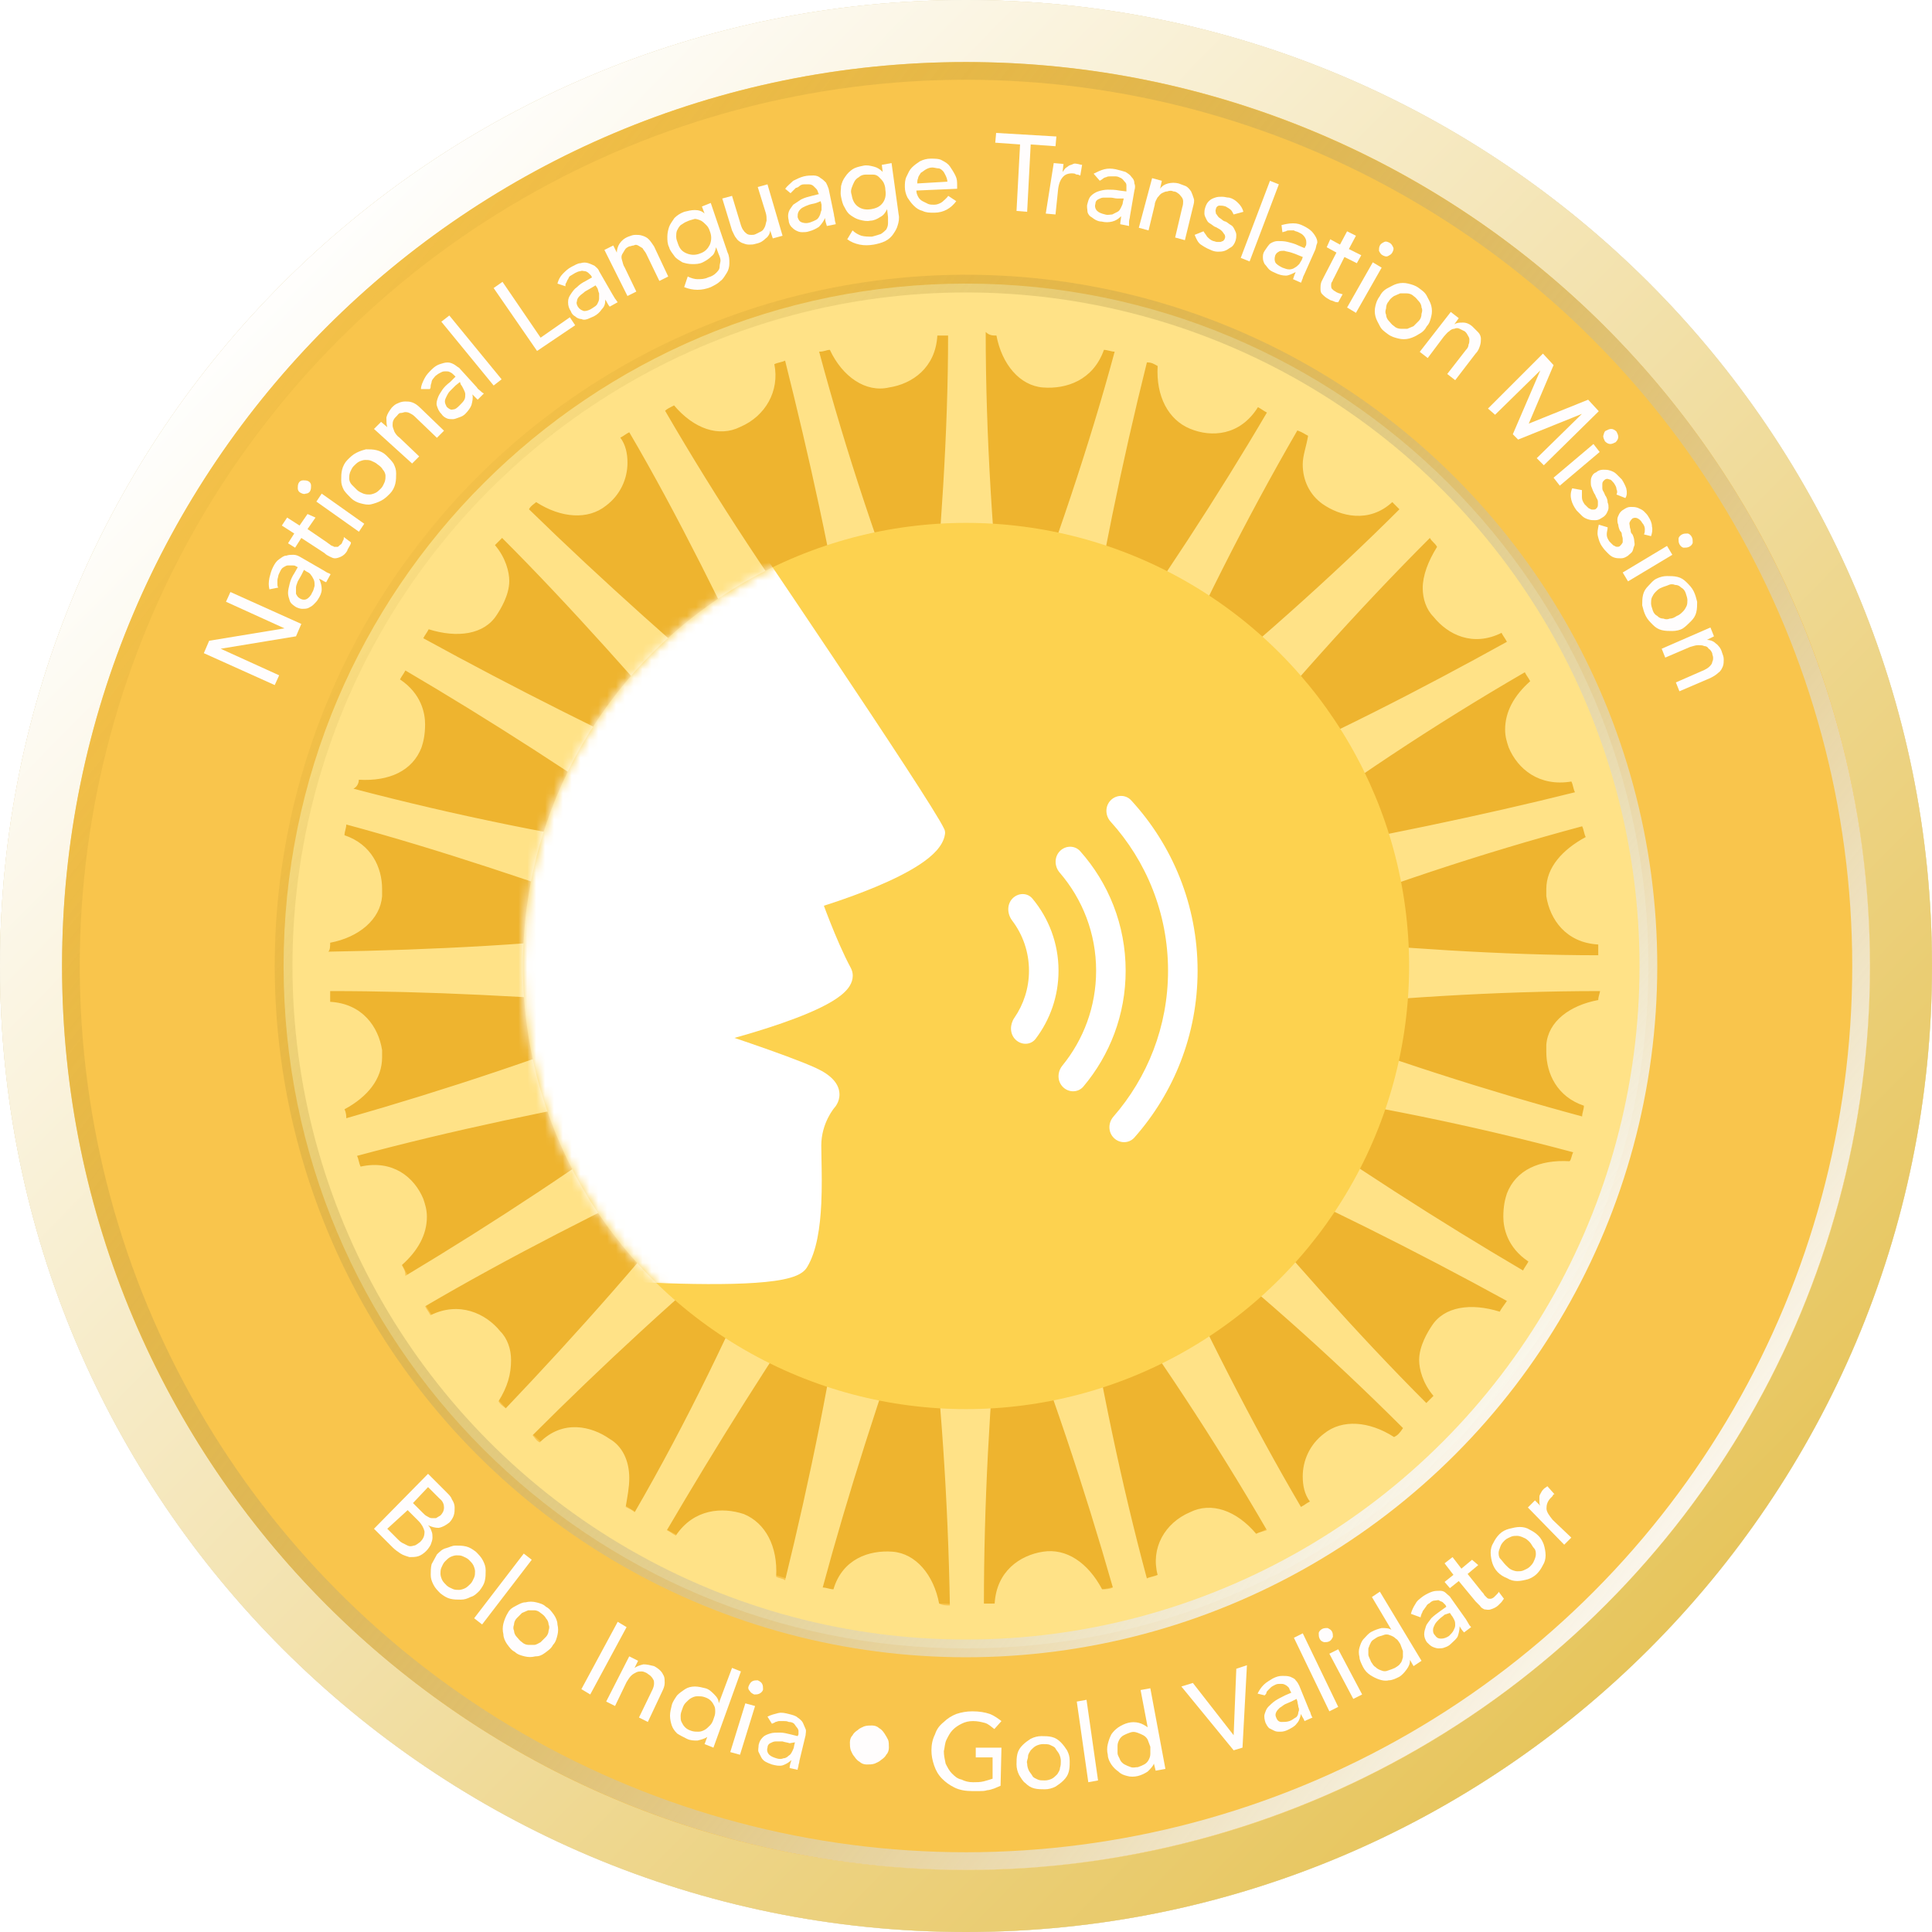 <svg width="218" height="218" viewBox="0 0 218 218" fill="none" xmlns="http://www.w3.org/2000/svg">
<g filter="url(#filter0_ii)">
<path d="M218 109C218 169.199 169.199 218 109 218C48.801 218 0 169.199 0 109C0 48.801 48.801 0 109 0C169.199 0 218 48.801 218 109Z" fill="#FDD24F" fill-opacity="0.8"/>
</g>
<path d="M214.5 109C214.5 167.266 167.266 214.5 109 214.5C50.734 214.5 3.5 167.266 3.5 109C3.5 50.734 50.734 3.5 109 3.5C167.266 3.5 214.5 50.734 214.5 109Z" stroke="#DFDFDF" stroke-width="7"/>
<path d="M214.5 109C214.5 167.266 167.266 214.5 109 214.5C50.734 214.5 3.5 167.266 3.5 109C3.5 50.734 50.734 3.5 109 3.5C167.266 3.5 214.5 50.734 214.5 109Z" stroke="url(#paint0_linear)" stroke-width="7"/>
<path d="M196 109C196 157.049 157.049 196 109 196C60.951 196 22 157.049 22 109C22 60.951 60.951 22 109 22C157.049 22 196 60.951 196 109Z" fill="#EEB42F"/>
<path fill-rule="evenodd" clip-rule="evenodd" d="M109 37C69.236 37 37 69.236 37 109C37 148.764 69.236 181 109 181C148.764 181 181 148.764 181 109C181 69.236 148.764 37 109 37ZM7 109C7 52.667 52.667 7 109 7C165.333 7 211 52.667 211 109C211 165.333 165.333 211 109 211C52.667 211 7 165.333 7 109Z" fill="#F9C54C"/>
<path d="M109 32C66.559 32 32 66.357 32 109C32 151.643 66.357 186 109 186C151.643 186 186 151.643 186 109C186 66.357 151.441 32 109 32ZM93.64 39.478C93.843 39.478 93.843 39.478 93.64 39.478C95.055 42.509 97.682 44.328 100.31 43.722C102.937 43.318 105.564 41.499 105.766 37.861C106.171 37.861 106.575 37.861 106.979 37.861C106.979 48.774 106.171 60.496 104.958 73.228C104.756 74.441 104.756 75.653 104.756 76.866C104.352 75.856 103.948 74.643 103.543 73.228C99.299 62.517 95.459 50.997 92.428 39.68C93.034 39.68 93.236 39.478 93.64 39.478ZM76.058 45.743C78.281 48.37 81.11 49.381 83.535 48.168C86.365 46.955 87.982 44.126 87.375 41.094C87.779 40.892 88.184 40.892 88.588 40.69C91.215 51.2 93.843 62.719 95.864 75.451C96.066 76.866 96.268 77.877 96.672 79.089C96.066 78.079 95.459 77.068 94.449 75.856C87.577 66.559 80.908 56.454 75.047 46.349C75.249 46.147 75.653 45.945 76.058 45.743ZM60.496 56.656C63.325 58.475 66.357 58.677 68.378 57.06C69.995 55.848 70.803 54.029 70.803 52.21C70.803 51.2 70.601 50.189 69.995 49.381C70.399 49.178 70.601 48.976 71.005 48.774C76.462 58.071 81.716 68.782 87.173 80.302C87.779 81.514 88.386 82.525 88.79 83.535C87.982 82.727 86.971 81.919 85.961 81.11C77.068 73.633 67.974 65.549 59.688 57.465C59.89 57.06 60.294 56.858 60.496 56.656ZM48.37 71.005C48.572 71.005 48.572 71.005 48.37 71.005C51.604 72.016 54.635 71.612 56.05 69.388C56.454 68.782 57.465 67.165 57.465 65.549C57.465 64.538 57.06 62.921 55.848 61.507C56.05 61.304 56.454 60.9 56.656 60.698C64.336 68.378 72.218 77.27 80.504 86.971C81.312 87.982 82.121 88.79 82.929 89.598C81.919 88.992 80.706 88.588 79.493 87.982C68.984 83.131 58.071 77.674 47.764 72.016C47.966 71.612 48.168 71.409 48.37 71.005ZM40.488 87.982C40.488 87.982 40.488 87.779 40.488 87.982C43.924 88.184 46.551 86.971 47.562 84.344C47.764 83.737 47.966 82.929 47.966 81.716C47.966 80.504 47.562 78.281 45.136 76.664C45.339 76.26 45.541 76.058 45.743 75.653C55.039 81.11 65.144 87.577 75.451 94.853C76.462 95.661 77.674 96.268 78.483 96.874C77.472 96.672 76.058 96.47 74.643 96.066C63.325 94.449 51.402 92.024 39.882 88.992C40.286 88.79 40.488 88.386 40.488 87.982ZM37.255 106.373C37.255 106.373 37.255 106.171 37.255 106.373C40.488 105.766 42.913 103.745 43.115 101.118C43.115 100.916 43.115 100.714 43.115 100.31C43.115 97.885 41.903 95.257 38.871 94.247C38.871 93.843 39.074 93.438 39.074 93.034C49.583 95.864 60.9 99.703 72.824 103.948C74.037 104.352 75.249 104.756 76.26 104.958C75.047 104.958 73.835 105.16 72.42 105.16C61.102 106.575 48.774 107.181 37.053 107.383C37.255 107.181 37.255 106.777 37.255 106.373ZM38.871 125.168C38.871 124.966 38.871 124.966 38.871 125.168C41.499 123.753 43.115 121.732 43.115 119.307C43.115 119.105 43.115 118.701 43.115 118.499C42.711 115.871 40.892 113.244 37.255 113.042C37.255 112.638 37.255 112.234 37.255 111.829C48.168 111.829 59.89 112.436 72.622 113.446C74.037 113.648 75.249 113.648 76.26 113.648C75.249 114.053 74.037 114.457 72.622 114.861C61.911 119.105 50.391 122.945 39.074 126.178C39.074 125.976 39.074 125.572 38.871 125.168ZM45.339 142.751C45.339 142.751 45.339 142.549 45.339 142.751C47.157 141.134 48.168 139.315 48.168 137.294C48.168 136.486 47.966 135.879 47.764 135.273C46.753 132.848 44.328 130.827 40.69 131.635C40.488 131.231 40.488 130.827 40.286 130.423C50.795 127.593 62.315 125.168 74.845 122.945C76.26 122.743 77.27 122.339 78.483 122.136C77.472 122.743 76.462 123.349 75.249 124.36C65.953 131.231 55.848 137.9 45.743 143.963C45.743 143.357 45.541 143.155 45.339 142.751ZM56.252 158.11C57.263 156.493 57.667 155.079 57.667 153.462C57.667 152.249 57.263 151.037 56.454 150.228C54.837 148.207 51.806 146.793 48.572 148.409C48.37 148.005 48.168 147.803 47.966 147.399C57.263 141.942 67.974 136.486 79.493 131.029C80.706 130.423 81.716 129.816 82.727 129.412C81.919 130.22 81.11 131.231 80.302 132.241C73.228 141.336 65.144 150.43 57.06 158.919C56.858 158.717 56.454 158.514 56.252 158.11ZM70.601 170.034C70.803 168.822 71.005 167.811 71.005 166.801C71.005 164.78 70.197 163.163 68.782 162.354C66.761 160.94 63.528 160.131 60.9 162.759C60.496 162.556 60.294 162.152 60.092 161.95C67.772 154.27 76.462 146.186 86.163 138.102C87.173 137.294 87.982 136.486 88.79 135.677C88.184 136.688 87.779 137.9 87.173 139.113C82.727 149.622 77.472 160.535 71.612 170.64C71.409 170.438 71.005 170.236 70.601 170.034ZM87.577 177.916C87.779 174.48 86.365 171.853 83.94 170.843C81.514 170.034 78.281 170.236 76.26 173.268C75.856 173.066 75.653 172.864 75.249 172.661C80.706 163.365 86.971 153.26 94.247 142.751C95.055 141.538 95.661 140.528 96.268 139.719C96.066 140.73 95.864 142.144 95.459 143.559C93.843 154.877 91.417 166.801 88.588 178.32C88.386 178.118 87.982 178.118 87.577 177.916ZM105.969 180.948C105.362 177.714 103.341 175.289 100.714 175.087C98.087 174.885 95.055 175.895 94.045 179.331C93.64 179.331 93.236 179.129 92.832 179.129C95.661 168.619 99.299 157.302 103.543 145.378C103.948 144.165 104.352 142.953 104.554 141.942C104.554 143.155 104.756 144.367 104.756 145.782C106.171 157.1 106.979 169.428 107.181 181.15C106.777 181.15 106.373 181.15 105.969 180.948ZM178.927 94.449C176.299 95.864 174.48 97.885 174.48 100.31C174.48 100.512 174.48 100.916 174.48 101.118C174.885 103.745 176.703 106.373 180.341 106.575C180.341 106.979 180.341 107.383 180.341 107.787C169.63 107.787 157.706 106.979 144.974 105.766C143.559 105.564 142.346 105.564 141.336 105.564C142.346 105.16 143.559 104.756 144.974 104.352C155.685 100.108 167.205 96.268 178.522 93.236C178.724 93.64 178.724 94.045 178.927 94.449ZM172.661 76.866C172.661 76.866 172.661 77.068 172.661 76.866C170.843 78.483 169.832 80.302 169.832 82.323C169.832 83.131 170.034 83.737 170.236 84.344C171.247 86.769 173.672 88.79 177.31 88.184C177.512 88.588 177.512 88.992 177.714 89.396C167.205 92.024 155.483 94.449 142.953 96.672C141.538 96.874 140.528 97.076 139.315 97.48C140.325 96.874 141.336 96.268 142.549 95.459C151.845 88.386 161.95 81.716 172.055 75.856C172.257 76.26 172.459 76.462 172.661 76.866ZM162.152 61.709C161.142 63.325 160.535 64.942 160.535 66.357C160.535 67.57 160.94 68.782 161.748 69.591C163.365 71.612 166.194 73.026 169.428 71.409C169.63 71.814 169.832 72.016 170.034 72.42C160.535 77.674 150.026 83.131 138.304 88.184C137.092 88.79 136.081 89.194 135.071 89.8C135.879 88.992 136.688 87.982 137.698 86.971C144.974 78.079 153.058 68.984 161.344 60.698C161.546 61.102 161.95 61.304 162.152 61.709ZM147.601 49.178C147.601 49.178 147.803 49.381 147.601 49.178C147.399 50.391 146.995 51.402 146.995 52.412C146.995 54.231 147.803 55.848 149.218 56.858C151.239 58.273 154.472 59.081 157.1 56.656C157.302 56.858 157.706 57.263 157.908 57.465C150.228 65.144 141.336 73.026 131.433 81.11C130.423 81.919 129.412 82.727 128.806 83.535C129.412 82.525 129.816 81.514 130.423 80.1C135.071 69.591 140.528 58.677 146.388 48.572C146.995 48.774 147.197 48.976 147.601 49.178ZM130.625 41.297C130.827 41.297 130.827 41.297 130.625 41.297C130.423 44.732 131.837 47.36 134.262 48.37C136.688 49.381 139.921 49.178 141.942 45.945C142.346 46.147 142.549 46.349 142.953 46.551C137.496 55.848 131.029 65.751 123.551 76.26C122.743 77.27 122.136 78.281 121.53 79.291C121.732 78.281 122.136 76.866 122.339 75.451C124.157 64.134 126.583 52.21 129.412 40.892C130.018 40.892 130.22 41.094 130.625 41.297ZM112.436 37.861C112.436 37.861 112.638 37.861 112.436 37.861C113.042 41.094 115.063 43.52 117.69 43.722C120.318 43.924 123.349 42.913 124.562 39.478C124.966 39.478 125.37 39.68 125.774 39.68C122.945 50.189 119.105 61.507 114.659 73.228C114.255 74.441 113.85 75.653 113.446 76.664C113.446 75.451 113.244 74.239 113.244 72.824C112.032 61.507 111.223 49.178 111.223 37.457C111.627 37.861 112.032 37.861 112.436 37.861ZM124.36 179.331C122.743 176.299 120.318 174.682 117.69 175.087C115.063 175.491 112.436 177.31 112.234 180.948C111.829 180.948 111.425 180.948 111.021 180.948C111.021 170.034 111.627 158.312 112.84 145.58C113.042 144.367 113.042 143.357 113.042 142.346C113.042 142.144 113.042 142.144 113.042 141.942C113.446 142.953 113.85 144.165 114.255 145.58C118.499 156.291 122.339 167.811 125.572 179.129C125.168 179.331 124.764 179.331 124.36 179.331ZM141.74 173.066C141.74 173.066 141.538 173.066 141.74 173.066C139.517 170.438 136.688 169.428 134.262 170.64C131.433 171.853 129.816 174.682 130.625 177.714C130.22 177.916 129.816 177.916 129.412 178.118C126.583 167.609 124.157 156.089 122.136 143.559C121.934 142.144 121.732 141.134 121.328 139.921C121.934 140.932 122.541 141.942 123.551 143.155C130.423 152.451 137.092 162.556 142.953 172.661C142.346 172.864 142.144 172.864 141.74 173.066ZM157.302 162.152C157.302 162.354 157.302 162.354 157.302 162.152C154.472 160.333 151.441 160.131 149.42 161.748C147.803 162.961 146.995 164.78 146.995 166.598C146.995 167.609 147.197 168.619 147.803 169.428C147.399 169.63 147.197 169.832 146.793 170.034C141.336 160.738 135.879 150.026 130.625 138.507C130.018 137.294 129.412 136.283 129.008 135.273C129.816 136.081 130.827 136.89 131.837 137.698C140.932 144.772 150.026 152.856 158.312 161.142C157.908 161.748 157.706 161.95 157.302 162.152ZM169.226 148.005C169.226 148.005 169.226 148.207 169.226 148.005C165.992 146.995 162.961 147.399 161.546 149.622C161.142 150.228 160.131 151.845 160.131 153.462C160.131 154.472 160.535 156.089 161.748 157.504C161.546 157.706 161.142 158.11 160.94 158.312C153.26 150.633 145.378 141.74 137.294 132.039C136.486 131.029 135.677 130.018 134.869 129.412C135.879 130.018 137.092 130.423 138.304 131.029C148.814 135.677 159.727 141.134 170.034 146.793C169.63 147.399 169.428 147.601 169.226 148.005ZM177.108 131.029C177.108 131.231 177.108 131.231 177.108 131.029C173.672 130.827 171.045 132.039 170.034 134.667C169.832 135.273 169.63 136.081 169.63 137.294C169.63 138.507 170.034 140.73 172.459 142.346C172.257 142.751 172.055 142.953 171.853 143.357C162.556 137.9 152.451 131.433 142.144 124.157C141.134 123.349 139.921 122.743 139.113 122.136C140.123 122.339 141.538 122.743 142.953 122.945C154.27 124.562 166.194 126.987 177.512 130.018C177.31 130.423 177.31 130.827 177.108 131.029ZM180.341 112.84C177.108 113.446 174.682 115.265 174.48 117.892C174.48 118.094 174.48 118.297 174.48 118.701C174.48 121.126 175.693 123.753 178.724 124.764C178.724 125.168 178.522 125.572 178.522 125.976C168.013 123.147 156.696 119.509 144.772 115.063C143.559 114.659 142.346 114.255 141.336 114.052C142.549 114.052 143.761 113.85 145.176 113.85C156.493 112.638 168.822 111.829 180.543 111.829C180.543 112.032 180.341 112.436 180.341 112.84Z" fill="#FFE287"/>
<circle cx="109" cy="109" r="77" stroke="url(#paint1_linear)" stroke-width="2"/>
<circle cx="109" cy="109" r="101" stroke="url(#paint2_linear)" stroke-width="2"/>
<g filter="url(#filter1_i)">
<circle cx="109" cy="109" r="50" fill="#FDD24F"/>
</g>
<mask id="mask0" mask-type="alpha" maskUnits="userSpaceOnUse" x="59" y="59" width="100" height="100">
<circle cx="109" cy="109" r="50" fill="#C3863A"/>
</mask>
<g mask="url(#mask0)">
<path d="M82.697 57.385L82.698 57.386L82.948 57.755C83.112 57.996 83.352 58.351 83.659 58.803C84.272 59.708 85.149 61.003 86.206 62.568C88.321 65.698 91.155 69.904 94.036 74.21C96.917 78.516 99.846 82.924 102.147 86.456C103.297 88.222 104.293 89.772 105.048 90.983C105.788 92.169 106.335 93.088 106.55 93.554C106.628 93.723 106.657 93.91 106.632 94.094C106.534 94.829 106.129 95.471 105.646 96.005C105.156 96.547 104.516 97.053 103.813 97.52C102.404 98.455 100.608 99.318 98.871 100.047C97.125 100.779 95.4 101.393 94.115 101.823C93.675 101.97 93.285 102.095 92.963 102.198C93.144 102.686 93.387 103.329 93.674 104.051C94.313 105.666 95.154 107.645 95.984 109.186C96.439 110.031 96.179 110.859 95.726 111.467C95.3 112.04 94.63 112.543 93.9 112.984C92.419 113.877 90.325 114.724 88.244 115.448C86.352 116.107 84.421 116.682 82.875 117.113C83.44 117.304 84.052 117.513 84.687 117.732C87.342 118.647 90.454 119.766 92.101 120.526C93.814 121.317 94.66 122.287 94.721 123.384C94.75 123.893 94.593 124.305 94.445 124.575C94.371 124.712 94.293 124.82 94.232 124.898C94.201 124.937 94.173 124.97 94.151 124.995L94.137 125.01C94.129 125.019 94.117 125.034 94.101 125.055C94.065 125.101 94.009 125.173 93.941 125.272C93.803 125.468 93.614 125.764 93.424 126.144C93.044 126.905 92.67 127.98 92.67 129.259C92.67 129.659 92.68 130.157 92.692 130.725L92.692 130.726V130.726C92.72 132.144 92.757 133.997 92.669 135.832C92.547 138.371 92.18 141.179 91.054 143.008C90.774 143.463 90.309 143.739 89.897 143.918C89.459 144.109 88.931 144.254 88.353 144.37C87.195 144.603 85.693 144.742 83.997 144.818C80.597 144.969 76.272 144.868 72.036 144.668C67.793 144.469 63.615 144.169 60.499 143.92C58.941 143.795 57.647 143.683 56.743 143.601C56.29 143.561 55.935 143.528 55.693 143.505L55.416 143.479L55.368 143.475H33.602C33.06 143.475 32.621 143.036 32.621 142.494V58.916C32.621 58.382 33.048 57.947 33.582 57.936L81.866 56.955C82.198 56.949 82.51 57.11 82.697 57.385Z" fill="white"/>
<path fill-rule="evenodd" clip-rule="evenodd" d="M114.265 101.363C113.597 102.032 113.636 103.117 114.207 103.871C115.4 105.444 116.107 107.406 116.107 109.532C116.107 111.505 115.498 113.336 114.458 114.846C113.938 115.602 113.926 116.645 114.575 117.294C115.228 117.947 116.299 117.95 116.858 117.214C118.479 115.08 119.44 112.418 119.44 109.532C119.44 106.436 118.334 103.599 116.495 101.394C115.924 100.708 114.896 100.732 114.265 101.363ZM119.87 120.244C119.29 120.956 119.284 122.003 119.934 122.653C120.586 123.305 121.651 123.307 122.245 122.602C125.221 119.071 127.015 114.511 127.015 109.532C127.015 104.355 125.076 99.63 121.884 96.045C121.282 95.37 120.243 95.385 119.604 96.025C118.942 96.686 118.963 97.758 119.574 98.467C122.134 101.437 123.682 105.304 123.682 109.532C123.682 113.595 122.253 117.324 119.87 120.244ZM125.632 126.001C125.028 126.694 125.025 127.743 125.675 128.393C126.327 129.045 127.388 129.047 127.999 128.357C132.437 123.345 135.132 116.754 135.132 109.533C135.132 102.118 132.291 95.367 127.638 90.308C127.023 89.639 125.978 89.65 125.335 90.293C124.677 90.952 124.691 92.018 125.316 92.709C129.344 97.157 131.798 103.058 131.798 109.533C131.798 115.836 129.472 121.596 125.632 126.001Z" fill="white"/>
</g>
<path d="M23 73.701L23.6 72.301L32.1 70.901L25.5 67.901L26 66.801L34 70.401L33.4 71.801L24.9 73.201L31.5 76.201L31 77.301L23 73.701Z" fill="#FFFDFD"/>
<path d="M30.4 66.5C30.3 66.1 30.3 65.7 30.4 65.2C30.5 64.8 30.6 64.4 30.8 64C31 63.6 31.2 63.3 31.5 63.1C31.8 62.9 32 62.7 32.3 62.7C32.6 62.6 32.8 62.6 33.1 62.6C33.4 62.6 33.6 62.7 33.8 62.8L36.4 64.3C36.6 64.4 36.7 64.5 36.9 64.6C37.1 64.7 37.2 64.7 37.3 64.8L36.8 65.7C36.5 65.6 36.3 65.4 36 65.3C36.2 65.7 36.3 66.1 36.3 66.5C36.3 66.9 36.1 67.3 35.9 67.6C35.8 67.8 35.6 68 35.4 68.2C35.2 68.4 35 68.5 34.8 68.6C34.6 68.7 34.3 68.7 34.1 68.7C33.9 68.7 33.6 68.6 33.4 68.5C33.1 68.3 32.8 68.1 32.7 67.8C32.6 67.5 32.5 67.2 32.5 66.9C32.5 66.6 32.6 66.2 32.7 65.8C32.8 65.4 33 65 33.2 64.7L33.6 64L33.4 63.9C33.3 63.8 33.1 63.8 33 63.8C32.8 63.8 32.7 63.8 32.5 63.8C32.3 63.8 32.2 63.9 32 64C31.8 64.1 31.7 64.3 31.6 64.5C31.5 64.7 31.4 64.9 31.4 65C31.4 65.1 31.3 65.3 31.3 65.5C31.3 65.6 31.3 65.8 31.3 65.9C31.3 66 31.3 66.2 31.4 66.3L30.4 66.5ZM34 64.9C33.9 65.1 33.7 65.4 33.6 65.6C33.5 65.9 33.4 66.1 33.4 66.3C33.4 66.5 33.4 66.8 33.4 67C33.5 67.2 33.6 67.4 33.8 67.5C34.1 67.7 34.4 67.7 34.6 67.6C34.8 67.5 35.1 67.2 35.2 66.9C35.4 66.6 35.4 66.4 35.5 66.1C35.5 65.9 35.5 65.6 35.4 65.4C35.3 65.2 35.2 65 35.1 64.9C35 64.7 34.8 64.6 34.6 64.5L34.3 64.3L34 64.9Z" fill="#FFFDFD"/>
<path d="M35.6 58.4L34.7 59.7L36.9 61.2C37 61.3 37.2 61.4 37.3 61.5C37.4 61.6 37.6 61.6 37.7 61.7C37.8 61.7 38 61.7 38.1 61.7C38.2 61.7 38.3 61.5 38.5 61.4C38.6 61.3 38.6 61.2 38.7 61C38.8 60.9 38.8 60.7 38.8 60.6L39.6 61.2C39.6 61.4 39.5 61.5 39.4 61.7C39.3 61.9 39.2 62 39.2 62.1C39 62.5 38.7 62.7 38.5 62.8C38.3 62.9 38 63 37.8 63C37.6 63 37.4 62.9 37.2 62.8C37 62.7 36.8 62.6 36.6 62.4L34 60.7L33.3 61.8L32.5 61.3L33.2 60.2L31.8 59.3L32.4 58.4L33.8 59.3L34.7 58L35.6 58.4Z" fill="#FFFDFD"/>
<path d="M33.9 55.599C33.7 55.499 33.6 55.299 33.6 55.099C33.6 54.899 33.6 54.699 33.7 54.499C33.8 54.299 34 54.199 34.2 54.199C34.4 54.199 34.6 54.199 34.8 54.299C35 54.399 35.1 54.599 35.1 54.799C35.1 54.999 35.1 55.199 35 55.399C34.9 55.599 34.7 55.699 34.5 55.699C34.3 55.799 34.1 55.699 33.9 55.599ZM35.7 56.599L36.3 55.699L41.1 59.099L40.5 59.999L35.7 56.599Z" fill="#FFFDFD"/>
<path d="M39.6 56.199C39.3 55.899 39 55.599 38.8 55.299C38.6 54.899 38.5 54.599 38.5 54.199C38.5 53.799 38.5 53.399 38.6 52.999C38.7 52.599 38.9 52.199 39.2 51.899C39.5 51.599 39.8 51.299 40.2 51.099C40.6 50.899 40.9 50.799 41.3 50.699C41.7 50.699 42.1 50.699 42.5 50.799C42.9 50.899 43.3 51.099 43.6 51.399C43.9 51.699 44.2 51.999 44.4 52.299C44.6 52.699 44.7 52.999 44.7 53.399C44.7 53.799 44.7 54.199 44.6 54.599C44.5 54.999 44.3 55.399 44 55.699C43.7 55.999 43.4 56.299 43 56.499C42.6 56.699 42.3 56.799 41.9 56.899C41.5 56.999 41.1 56.899 40.7 56.799C40.3 56.699 39.9 56.499 39.6 56.199ZM40.3 55.299C40.5 55.499 40.8 55.599 41 55.699C41.3 55.799 41.5 55.799 41.7 55.799C41.9 55.799 42.2 55.699 42.4 55.599C42.6 55.499 42.8 55.299 43 55.099C43.2 54.899 43.3 54.599 43.4 54.399C43.5 54.099 43.5 53.899 43.5 53.699C43.5 53.499 43.4 53.199 43.2 52.999C43.1 52.799 42.9 52.599 42.6 52.399C42.4 52.199 42.1 52.099 41.9 51.999C41.7 51.899 41.4 51.899 41.2 51.899C41 51.899 40.7 51.999 40.5 52.099C40.3 52.199 40.1 52.399 39.9 52.599C39.7 52.799 39.6 53.099 39.5 53.299C39.4 53.599 39.4 53.799 39.4 53.999C39.4 54.199 39.5 54.499 39.7 54.699C39.9 54.899 40.1 55.099 40.3 55.299Z" fill="#FFFDFD"/>
<path d="M42.2 48.401L43 47.601L43.7 48.201C43.6 47.901 43.6 47.501 43.6 47.101C43.7 46.701 43.9 46.401 44.2 46.001C44.4 45.801 44.6 45.601 44.9 45.501C45.1 45.401 45.4 45.301 45.7 45.301C46 45.301 46.2 45.301 46.5 45.401C46.8 45.501 47.1 45.701 47.4 46.001L50.1 48.601L49.3 49.401L46.8 47.001C46.6 46.801 46.4 46.701 46.2 46.601C46 46.501 45.8 46.501 45.7 46.501C45.6 46.501 45.4 46.601 45.2 46.601C45 46.601 44.9 46.801 44.8 46.901C44.6 47.101 44.5 47.201 44.4 47.401C44.3 47.601 44.3 47.801 44.3 48.001C44.3 48.201 44.4 48.401 44.5 48.701C44.6 48.901 44.8 49.201 45.1 49.401L47.3 51.501L46.5 52.301L42.2 48.401Z" fill="#FFFDFD"/>
<path d="M47.5 43.9C47.5 43.5 47.7 43.1 47.9 42.7C48.1 42.3 48.4 42 48.7 41.7C49 41.4 49.3 41.2 49.6 41.1C49.9 41 50.2 40.9 50.5 40.9C50.8 40.9 51 41 51.2 41.1C51.4 41.2 51.6 41.4 51.8 41.5L53.8 43.7C53.9 43.9 54.1 44 54.2 44.1C54.3 44.2 54.4 44.3 54.6 44.4L53.9 45.1C53.7 44.9 53.5 44.7 53.3 44.5C53.4 44.9 53.3 45.3 53.2 45.7C53.1 46 52.8 46.4 52.5 46.7C52.3 46.9 52.1 47 51.8 47.1C51.5 47.2 51.3 47.3 51.1 47.3C50.9 47.3 50.6 47.3 50.4 47.2C50.2 47.1 50 47 49.8 46.7C49.5 46.4 49.4 46.1 49.3 45.8C49.2 45.5 49.3 45.2 49.4 44.9C49.5 44.6 49.7 44.3 49.9 44C50.1 43.7 50.4 43.4 50.8 43.1L51.4 42.5L51.2 42.3C51.1 42.2 51 42.1 50.8 42C50.6 41.9 50.5 41.9 50.3 41.9C50.1 41.9 50 41.9 49.8 42C49.6 42.1 49.4 42.2 49.3 42.3C49.1 42.4 49 42.6 48.9 42.7C48.8 42.8 48.7 43 48.7 43.1C48.7 43.2 48.6 43.4 48.6 43.5C48.6 43.6 48.6 43.8 48.5 43.9H47.5ZM51.4 43.5C51.2 43.7 51 43.9 50.8 44.1C50.6 44.3 50.5 44.5 50.4 44.7C50.3 44.9 50.2 45.1 50.2 45.3C50.2 45.5 50.3 45.7 50.4 45.9C50.6 46.1 50.9 46.3 51.1 46.2C51.4 46.2 51.6 46 51.9 45.7C52.1 45.5 52.3 45.3 52.4 45.1C52.5 44.9 52.5 44.7 52.5 44.5C52.5 44.3 52.4 44.1 52.3 43.9C52.2 43.7 52.1 43.5 52 43.4L51.9 43.1L51.4 43.5Z" fill="#FFFDFD"/>
<path d="M49.8 36.3L50.7 35.6L56.6 42.8L55.7 43.5L49.8 36.3Z" fill="#FFFDFD"/>
<path d="M55.7 32.501L56.7 31.801L61 38.101L64.3 35.801L64.9 36.701L60.6 39.601L55.7 32.501Z" fill="#FFFDFD"/>
<path d="M62.9 32C63 31.6 63.2 31.2 63.5 30.9C63.8 30.6 64.1 30.3 64.5 30.1C64.9 29.9 65.2 29.7 65.5 29.7C65.8 29.6 66.1 29.6 66.4 29.7C66.7 29.8 66.9 29.9 67.1 30C67.3 30.2 67.5 30.3 67.6 30.6L69.1 33.2C69.2 33.4 69.3 33.5 69.4 33.7C69.5 33.8 69.6 34 69.7 34.1L68.8 34.6C68.6 34.4 68.5 34.1 68.3 33.8C68.3 34.3 68.2 34.6 67.9 34.9C67.7 35.2 67.4 35.5 67 35.7C66.8 35.8 66.5 35.9 66.3 36C66 36.1 65.8 36.1 65.6 36C65.4 36 65.1 35.9 64.9 35.7C64.7 35.6 64.5 35.4 64.4 35.1C64.2 34.8 64.1 34.5 64.1 34.1C64.1 33.7 64.2 33.5 64.4 33.2C64.6 32.9 64.8 32.6 65.1 32.4C65.4 32.1 65.7 31.9 66.1 31.7L66.8 31.3L66.7 31.1C66.6 31 66.5 30.9 66.4 30.8C66.3 30.7 66.1 30.6 66 30.6C65.8 30.6 65.7 30.5 65.5 30.6C65.3 30.6 65.1 30.7 64.9 30.8C64.7 30.9 64.6 31 64.4 31.1C64.2 31.2 64.2 31.3 64.1 31.5C64 31.6 64 31.7 63.9 31.9C63.8 32 63.8 32.1 63.8 32.3L62.9 32ZM66.7 32.5C66.5 32.6 66.2 32.8 66 32.9C65.8 33.1 65.6 33.2 65.4 33.4C65.2 33.6 65.1 33.8 65.1 34C65 34.2 65.1 34.4 65.2 34.6C65.4 34.9 65.6 35 65.9 35.1C66.2 35.1 66.5 35 66.8 34.8C67.1 34.6 67.3 34.5 67.4 34.3C67.5 34.1 67.6 33.9 67.6 33.7C67.6 33.5 67.6 33.3 67.6 33.1C67.5 32.9 67.5 32.7 67.4 32.5L67.2 32.2L66.7 32.5Z" fill="#FFFDFD"/>
<path d="M68.2 28.2L69.2 27.7L69.6 28.5C69.6 28.2 69.7 27.8 69.9 27.5C70.1 27.2 70.4 26.9 70.9 26.7C71.2 26.6 71.4 26.5 71.7 26.5C72 26.5 72.2 26.5 72.5 26.6C72.8 26.7 73 26.8 73.2 27C73.4 27.2 73.6 27.5 73.8 27.8L75.4 31.2L74.4 31.7L72.9 28.6C72.8 28.4 72.6 28.2 72.5 28C72.3 27.9 72.2 27.8 72 27.7C71.8 27.6 71.7 27.6 71.5 27.7C71.3 27.7 71.2 27.8 71 27.8C70.8 27.9 70.6 28 70.5 28.2C70.4 28.4 70.3 28.5 70.2 28.7C70.1 28.9 70.1 29.1 70.2 29.4C70.3 29.7 70.3 29.9 70.5 30.2L71.8 32.9L70.8 33.4L68.2 28.2Z" fill="#FFFDFD"/>
<path d="M82.1 28.5C82.3 28.9 82.3 29.3 82.3 29.7C82.3 30.1 82.2 30.5 82 30.8C81.8 31.1 81.6 31.5 81.3 31.7C81 32 80.6 32.2 80.2 32.4C79.7 32.6 79.2 32.7 78.7 32.7C78.2 32.7 77.7 32.6 77.2 32.4L77.6 31.2C78 31.4 78.4 31.5 78.7 31.5C79.1 31.5 79.5 31.5 79.9 31.3C80.3 31.2 80.6 31 80.8 30.8C81 30.6 81.2 30.4 81.2 30.1C81.2 29.8 81.3 29.6 81.3 29.4C81.3 29.2 81.2 28.9 81.1 28.7L80.8 27.9C80.7 28.3 80.6 28.7 80.3 28.9C80 29.2 79.7 29.4 79.3 29.6C78.9 29.8 78.5 29.8 78.1 29.8C77.7 29.8 77.3 29.7 77 29.6C76.7 29.4 76.3 29.2 76.1 28.9C75.9 28.6 75.6 28.3 75.5 27.9C75.3 27.5 75.3 27.1 75.3 26.7C75.3 26.3 75.4 25.9 75.5 25.6C75.6 25.3 75.9 24.9 76.1 24.6C76.4 24.3 76.7 24.1 77.2 23.9C77.6 23.8 78 23.7 78.4 23.7C78.8 23.7 79.2 23.8 79.5 24.1L79.2 23.3L80.2 22.9L82.1 28.5ZM77.5 25C77.2 25.1 77 25.3 76.8 25.4C76.6 25.6 76.5 25.8 76.4 26C76.3 26.2 76.3 26.5 76.3 26.7C76.3 27 76.4 27.2 76.5 27.5C76.7 28.1 77 28.4 77.5 28.6C78 28.8 78.5 28.8 79 28.6C79.6 28.4 79.9 28 80.1 27.6C80.3 27.1 80.3 26.6 80.1 26.1C80 25.8 79.9 25.6 79.7 25.4C79.5 25.2 79.3 25 79.1 24.9C78.9 24.8 78.6 24.7 78.4 24.7C78 24.8 77.7 24.9 77.5 25Z" fill="#FFFDFD"/>
<path d="M88.3 26.601L87.2 26.901L86.9 26.001C86.9 26.301 86.7 26.701 86.4 26.901C86.1 27.201 85.8 27.401 85.3 27.501C85 27.601 84.8 27.601 84.5 27.601C84.2 27.601 84 27.501 83.7 27.401C83.5 27.301 83.2 27.101 83.1 26.901C82.9 26.701 82.8 26.401 82.6 26.001L81.5 22.401L82.6 22.101L83.6 25.401C83.7 25.701 83.8 25.901 83.9 26.001C84 26.201 84.2 26.301 84.3 26.401C84.5 26.501 84.6 26.501 84.8 26.501C85 26.501 85.1 26.501 85.3 26.401C85.5 26.301 85.7 26.201 85.9 26.101C86.1 26.001 86.2 25.801 86.3 25.601C86.4 25.401 86.4 25.201 86.5 24.901C86.5 24.601 86.5 24.301 86.4 24.001L85.5 21.101L86.6 20.801L88.3 26.601Z" fill="#FFFDFD"/>
<path d="M88.6 21.301C88.8 21.001 89.2 20.701 89.5 20.401C89.9 20.201 90.3 20.001 90.7 19.901C91.1 19.801 91.5 19.801 91.8 19.801C92.1 19.801 92.4 19.901 92.6 20.101C92.8 20.201 93 20.401 93.2 20.601C93.3 20.801 93.4 21.001 93.5 21.301L94.1 24.201C94.1 24.401 94.2 24.601 94.2 24.801C94.2 25.001 94.3 25.101 94.3 25.301L93.3 25.501C93.2 25.201 93.1 24.901 93.1 24.601C92.9 25.001 92.7 25.301 92.4 25.601C92.1 25.801 91.7 26.001 91.3 26.101C91 26.201 90.8 26.201 90.5 26.201C90.2 26.201 90 26.101 89.8 26.001C89.6 25.901 89.4 25.701 89.3 25.601C89.2 25.501 89 25.201 89 24.901C88.9 24.501 88.9 24.201 89 23.901C89.1 23.601 89.3 23.401 89.5 23.101C89.8 22.901 90.1 22.701 90.4 22.501C90.8 22.301 91.2 22.201 91.6 22.101L92.4 21.901L92.3 21.701C92.3 21.601 92.2 21.401 92.1 21.301C92 21.201 91.9 21.101 91.8 21.001C91.7 20.901 91.5 20.801 91.3 20.801C91.1 20.801 90.9 20.801 90.7 20.801C90.5 20.801 90.3 20.901 90.2 21.001C90.1 21.101 89.9 21.201 89.8 21.201C89.7 21.301 89.6 21.401 89.5 21.501C89.4 21.601 89.3 21.701 89.2 21.801L88.6 21.301ZM92.1 22.901C91.8 23.001 91.6 23.001 91.3 23.101C91 23.201 90.8 23.301 90.6 23.401C90.4 23.501 90.2 23.701 90.1 23.901C90 24.101 90 24.301 90 24.501C90.1 24.801 90.2 25.001 90.5 25.101C90.8 25.201 91.1 25.201 91.4 25.101C91.7 25.001 91.9 24.901 92.1 24.801C92.3 24.701 92.4 24.501 92.5 24.301C92.6 24.101 92.6 23.901 92.7 23.701C92.7 23.501 92.7 23.301 92.7 23.101L92.6 22.701L92.1 22.901Z" fill="#FFFDFD"/>
<path d="M101.4 24.2C101.5 24.6 101.4 25.1 101.3 25.4C101.2 25.8 101 26.1 100.8 26.4C100.6 26.7 100.3 27 99.9 27.2C99.5 27.4 99.1 27.5 98.6 27.6C98 27.7 97.5 27.7 97 27.6C96.5 27.5 96 27.3 95.6 27L96.2 26C96.5 26.3 96.9 26.5 97.2 26.6C97.6 26.7 97.9 26.7 98.4 26.7C98.8 26.6 99.1 26.5 99.4 26.4C99.7 26.2 99.8 26.1 100 25.9C100.1 25.7 100.2 25.5 100.2 25.2C100.2 25 100.2 24.7 100.2 24.5L100.1 23.6C99.9 24 99.7 24.3 99.3 24.5C99 24.7 98.6 24.9 98.2 24.9C97.8 25 97.4 24.9 97 24.8C96.6 24.7 96.3 24.5 96 24.3C95.7 24.1 95.5 23.8 95.3 23.4C95.1 23.1 95 22.7 94.9 22.2C94.8 21.7 94.9 21.4 94.9 21C95 20.6 95.1 20.3 95.4 19.9C95.6 19.6 95.9 19.3 96.2 19.1C96.5 18.9 96.9 18.8 97.4 18.7C97.8 18.6 98.2 18.7 98.6 18.8C99 18.9 99.3 19.1 99.6 19.4L99.5 18.6L100.6 18.4L101.4 24.2ZM97.7 19.7C97.4 19.7 97.1 19.8 96.9 20C96.7 20.1 96.5 20.3 96.4 20.5C96.3 20.7 96.2 20.9 96.1 21.2C96 21.5 96 21.7 96.1 22C96.2 22.6 96.4 23 96.8 23.3C97.2 23.6 97.7 23.7 98.3 23.6C98.9 23.5 99.3 23.3 99.6 22.9C99.9 22.5 100 22 99.9 21.4C99.9 21.1 99.8 20.8 99.7 20.6C99.6 20.4 99.4 20.2 99.2 20C99 19.8 98.8 19.7 98.5 19.7C98.2 19.7 98 19.7 97.7 19.7Z" fill="#FFFDFD"/>
<path d="M103.4 21.5C103.4 21.8 103.5 22 103.6 22.2C103.7 22.4 103.9 22.6 104.1 22.7C104.3 22.8 104.5 22.9 104.7 23C104.9 23.1 105.2 23.1 105.4 23.1C105.7 23.1 106 23 106.3 22.8C106.5 22.6 106.8 22.4 107 22.1L107.9 22.7C107.3 23.5 106.5 24 105.4 24C104.9 24 104.5 24 104.1 23.8C103.7 23.7 103.4 23.5 103.1 23.2C102.8 22.9 102.6 22.6 102.4 22.3C102.2 21.9 102.1 21.5 102.1 21.1C102.1 20.7 102.1 20.3 102.3 19.9C102.5 19.5 102.6 19.2 102.9 18.9C103.2 18.6 103.5 18.4 103.8 18.2C104.2 18 104.6 17.9 105 17.9C105.5 17.9 106 17.9 106.3 18.1C106.7 18.3 107 18.5 107.2 18.8C107.4 19.1 107.6 19.4 107.8 19.8C108 20.2 108 20.5 108 20.9V21.3L103.4 21.5ZM106.9 20.5C106.9 20.3 106.8 20 106.7 19.8C106.6 19.6 106.5 19.4 106.4 19.3C106.3 19.2 106.1 19 105.9 19C105.7 19 105.4 18.9 105.2 18.9C104.9 18.9 104.7 19 104.5 19.1C104.3 19.2 104.1 19.4 103.9 19.5C103.8 19.7 103.6 19.9 103.6 20.1C103.5 20.3 103.5 20.5 103.5 20.7L106.9 20.5Z" fill="#FFFDFD"/>
<path d="M115.1 16.3L112.3 16.1L112.4 15L119.2 15.4L119.1 16.5L116.3 16.3L115.9 23.9L114.7 23.8L115.1 16.3Z" fill="#FFFDFD"/>
<path d="M118.9 18.4L120 18.5L119.9 19.4C120 19.3 120.1 19.1 120.2 19C120.3 18.9 120.5 18.8 120.6 18.7C120.8 18.6 120.9 18.6 121.1 18.5C121.3 18.4 121.5 18.5 121.6 18.5C121.7 18.5 121.9 18.6 122.1 18.6L121.9 19.8C121.8 19.8 121.7 19.7 121.6 19.7C121.5 19.7 121.4 19.7 121.3 19.6C120.8 19.5 120.3 19.6 120 19.9C119.7 20.2 119.5 20.6 119.4 21.3L119.1 24.2L118 24.1L118.9 18.4Z" fill="#FFFDFD"/>
<path d="M123.4 19.6C123.8 19.4 124.2 19.2 124.6 19.1C125 19 125.4 19 125.9 19.1C126.3 19.2 126.7 19.3 127 19.4C127.3 19.6 127.5 19.7 127.7 20C127.9 20.2 128 20.4 128 20.7C128.1 20.9 128.1 21.2 128 21.5L127.5 24.4C127.5 24.6 127.4 24.8 127.4 25C127.4 25.2 127.4 25.3 127.4 25.5L126.4 25.3C126.4 25 126.5 24.7 126.5 24.4C126.2 24.7 125.9 24.9 125.5 25C125.1 25.1 124.7 25.1 124.3 25C124 25 123.8 24.9 123.6 24.8C123.4 24.7 123.2 24.5 123 24.4C122.8 24.2 122.7 24 122.7 23.8C122.7 23.6 122.6 23.3 122.7 23C122.8 22.6 122.9 22.3 123.1 22.1C123.3 21.9 123.6 21.7 123.9 21.6C124.2 21.5 124.6 21.4 125 21.4C125.4 21.4 125.8 21.4 126.3 21.5L127.1 21.6V21.4C127.1 21.3 127.1 21.1 127.1 20.9C127.1 20.7 127 20.6 126.9 20.5C126.8 20.4 126.7 20.2 126.5 20.1C126.3 20 126.1 19.9 125.9 19.9C125.7 19.9 125.5 19.9 125.3 19.9C125.1 19.9 125 19.9 124.8 20C124.7 20 124.5 20.1 124.4 20.2C124.3 20.3 124.2 20.3 124.1 20.4L123.4 19.6ZM126.1 22.4C125.8 22.4 125.6 22.3 125.3 22.3C125 22.3 124.8 22.3 124.5 22.3C124.3 22.3 124.1 22.4 123.9 22.5C123.7 22.6 123.6 22.8 123.6 23C123.5 23.3 123.6 23.6 123.8 23.8C124 24 124.3 24.1 124.7 24.2C125 24.3 125.3 24.2 125.5 24.2C125.7 24.1 125.9 24 126.1 23.9C126.3 23.8 126.4 23.6 126.5 23.4C126.6 23.2 126.7 23 126.7 22.8L126.8 22.4H126.1Z" fill="#FFFDFD"/>
<path d="M130 20.1L131.1 20.4L130.9 21.3C131.1 21 131.4 20.8 131.8 20.7C132.2 20.6 132.6 20.6 133 20.7C133.3 20.8 133.5 20.9 133.8 21C134 21.1 134.2 21.3 134.4 21.6C134.5 21.8 134.6 22.1 134.7 22.4C134.8 22.7 134.7 23 134.6 23.4L133.7 27.1L132.6 26.8L133.4 23.4C133.5 23.1 133.5 22.9 133.5 22.7C133.5 22.5 133.4 22.3 133.3 22.2C133.2 22.1 133.1 21.9 132.9 21.8C132.8 21.7 132.6 21.6 132.4 21.6C132.2 21.5 132 21.5 131.7 21.6C131.5 21.6 131.3 21.7 131.1 21.8C130.9 21.9 130.8 22.1 130.6 22.3C130.5 22.5 130.3 22.8 130.3 23.1L129.6 26L128.5 25.7L130 20.1Z" fill="#FFFDFD"/>
<path d="M139.2 24.199C139.1 23.999 139 23.799 138.9 23.699C138.8 23.599 138.5 23.399 138.3 23.299C138 23.199 137.8 23.199 137.6 23.199C137.4 23.199 137.2 23.399 137.2 23.599C137.1 23.799 137.2 23.899 137.2 24.099C137.3 24.199 137.4 24.399 137.5 24.499C137.6 24.599 137.8 24.699 137.9 24.799C138 24.899 138.2 24.999 138.3 24.999C138.5 25.099 138.7 25.299 138.9 25.399C139.1 25.499 139.2 25.699 139.3 25.899C139.4 26.099 139.5 26.299 139.5 26.499C139.5 26.699 139.5 26.899 139.4 27.199C139.3 27.499 139.1 27.799 138.9 27.899C138.7 27.999 138.5 28.199 138.2 28.299C137.9 28.399 137.7 28.399 137.4 28.399C137.1 28.399 136.8 28.299 136.6 28.199C136.1 27.999 135.8 27.799 135.5 27.599C135.2 27.399 135 26.999 134.8 26.499L135.8 26.099C135.9 26.299 136.1 26.499 136.2 26.699C136.4 26.899 136.6 27.099 136.9 27.199C137 27.199 137.2 27.299 137.3 27.299C137.4 27.299 137.6 27.299 137.7 27.299C137.8 27.299 137.9 27.199 138 27.199C138.1 27.099 138.2 26.999 138.2 26.899C138.3 26.699 138.2 26.599 138.2 26.499C138.1 26.399 138 26.199 137.9 26.099C137.8 25.999 137.7 25.899 137.5 25.799C137.3 25.699 137.2 25.599 137.1 25.599C136.9 25.499 136.7 25.299 136.5 25.199C136.3 25.099 136.2 24.899 136.1 24.699C136 24.499 135.9 24.299 135.9 24.099C135.9 23.899 135.9 23.699 136 23.399C136.1 23.099 136.2 22.899 136.4 22.699C136.6 22.499 136.8 22.399 137.1 22.299C137.4 22.199 137.6 22.199 137.9 22.199C138.2 22.199 138.4 22.299 138.7 22.299C139.1 22.399 139.4 22.599 139.7 22.899C140 23.199 140.2 23.499 140.3 23.899L139.2 24.199Z" fill="#FFFDFD"/>
<path d="M143.3 20.4L144.3 20.8L141 29.5L140 29.1L143.3 20.4Z" fill="#FFFDFD"/>
<path d="M144.6 25.399C145 25.299 145.4 25.199 145.9 25.199C146.4 25.199 146.7 25.299 147.1 25.499C147.5 25.699 147.8 25.899 148 26.099C148.2 26.299 148.4 26.599 148.5 26.799C148.6 26.999 148.7 27.299 148.6 27.499C148.5 27.699 148.5 27.999 148.4 28.199L147.2 30.899C147.1 31.099 147 31.299 147 31.399C146.9 31.599 146.9 31.699 146.8 31.899L145.9 31.499C146 31.199 146.1 30.899 146.2 30.699C145.8 30.899 145.4 31.099 145.1 31.099C144.7 31.099 144.3 30.999 143.9 30.799C143.7 30.699 143.4 30.599 143.2 30.399C143 30.199 142.9 29.999 142.7 29.799C142.6 29.599 142.5 29.399 142.5 29.099C142.5 28.799 142.5 28.599 142.7 28.299C142.9 27.999 143.1 27.699 143.3 27.499C143.6 27.299 143.9 27.199 144.2 27.199C144.5 27.199 144.9 27.199 145.3 27.299C145.7 27.399 146.1 27.499 146.5 27.699L147.2 27.999L147.3 27.799C147.4 27.699 147.4 27.499 147.4 27.399C147.4 27.299 147.4 27.099 147.3 26.899C147.2 26.699 147.1 26.599 147 26.499C146.9 26.399 146.7 26.299 146.5 26.199C146.3 26.099 146.1 26.099 146 25.999C145.8 25.999 145.7 25.999 145.5 25.999C145.4 25.999 145.2 25.999 145.1 26.099C145 26.099 144.8 26.199 144.7 26.199L144.6 25.399ZM146.5 28.799C146.3 28.699 146 28.599 145.7 28.499C145.4 28.399 145.2 28.399 144.9 28.299C144.7 28.299 144.4 28.299 144.3 28.399C144.1 28.499 144 28.599 143.9 28.799C143.8 29.099 143.8 29.399 143.9 29.599C144 29.799 144.3 29.999 144.7 30.199C145 30.299 145.2 30.399 145.5 30.399C145.7 30.399 146 30.299 146.1 30.199C146.3 30.099 146.4 29.999 146.6 29.799C146.7 29.599 146.8 29.499 146.9 29.299L147 28.999L146.5 28.799Z" fill="#FFFDFD"/>
<path d="M153.1 29.7L151.7 29L150.5 31.4C150.4 31.5 150.4 31.7 150.3 31.8C150.2 31.9 150.2 32.1 150.2 32.2C150.2 32.3 150.2 32.5 150.3 32.6C150.4 32.7 150.5 32.8 150.7 32.9C150.8 33 150.9 33 151.1 33.1C151.2 33.1 151.4 33.2 151.5 33.2L151 34.1C150.8 34.1 150.7 34.1 150.5 34C150.3 33.9 150.1 33.9 150 33.8C149.6 33.6 149.4 33.4 149.2 33.2C149 33 149 32.8 149 32.5C149 32.3 149 32.1 149.1 31.8C149.2 31.6 149.3 31.4 149.4 31.2L150.8 28.5L149.7 27.9L150.1 27L151.2 27.6L152 26.1L153 26.6L152.2 28.1L153.6 28.8L153.1 29.7Z" fill="#FFFDFD"/>
<path d="M154.9 29.599L155.9 30.199L153 35.299L152 34.699L154.9 29.599ZM155.7 27.699C155.8 27.499 156 27.399 156.2 27.299C156.4 27.199 156.6 27.299 156.8 27.399C157 27.499 157.1 27.699 157.2 27.899C157.3 28.099 157.2 28.299 157.1 28.499C157 28.699 156.8 28.799 156.6 28.899C156.4 28.999 156.2 28.899 156 28.799C155.8 28.699 155.7 28.499 155.6 28.299C155.6 28.099 155.6 27.899 155.7 27.699Z" fill="#FFFDFD"/>
<path d="M155.7 33.401C155.9 33.001 156.2 32.701 156.6 32.501C157 32.301 157.3 32.101 157.7 32.001C158.1 31.901 158.5 31.901 158.9 32.001C159.3 32.101 159.7 32.201 160.1 32.501C160.5 32.801 160.8 33.001 161 33.401C161.2 33.801 161.4 34.101 161.5 34.501C161.6 34.901 161.6 35.301 161.5 35.701C161.4 36.101 161.3 36.501 161 36.801C160.8 37.201 160.5 37.501 160.1 37.701C159.8 37.901 159.4 38.101 159 38.201C158.6 38.301 158.2 38.301 157.8 38.201C157.4 38.101 157 38.001 156.6 37.701C156.2 37.401 155.9 37.201 155.7 36.801C155.5 36.401 155.3 36.101 155.2 35.701C155.1 35.301 155.1 34.901 155.2 34.501C155.3 34.101 155.4 33.801 155.7 33.401ZM156.7 34.001C156.5 34.201 156.4 34.501 156.4 34.801C156.3 35.101 156.3 35.301 156.4 35.501C156.4 35.701 156.5 36.001 156.7 36.201C156.9 36.401 157 36.601 157.3 36.801C157.5 37.001 157.8 37.101 158.1 37.101C158.4 37.101 158.6 37.101 158.8 37.101C159 37.001 159.3 36.901 159.5 36.801C159.7 36.601 159.9 36.401 160.1 36.201C160.3 36.001 160.4 35.701 160.4 35.401C160.5 35.101 160.5 34.901 160.4 34.701C160.4 34.501 160.3 34.201 160.1 34.001C159.9 33.801 159.8 33.601 159.5 33.401C159.3 33.201 159 33.101 158.7 33.101C158.4 33.101 158.2 33.101 158 33.101C157.8 33.201 157.5 33.301 157.3 33.401C157 33.601 156.8 33.801 156.7 34.001Z" fill="#FFFDFD"/>
<path d="M163.7 35.199L164.6 35.899L164.1 36.599C164.4 36.399 164.7 36.399 165.1 36.399C165.5 36.399 165.9 36.599 166.2 36.899C166.4 37.099 166.6 37.299 166.8 37.499C167 37.699 167.1 37.999 167.1 38.199C167.1 38.399 167.1 38.699 167 38.999C166.9 39.299 166.8 39.599 166.5 39.899L164.2 42.899L163.3 42.199L165.4 39.499C165.6 39.299 165.7 39.099 165.7 38.899C165.8 38.699 165.8 38.499 165.8 38.299C165.8 38.099 165.7 37.999 165.6 37.799C165.5 37.599 165.4 37.499 165.3 37.399C165.1 37.299 164.9 37.199 164.7 37.099C164.5 36.999 164.3 36.999 164.1 37.099C163.9 37.099 163.7 37.199 163.5 37.399C163.3 37.499 163.1 37.799 162.9 37.999L161.1 40.399L160.2 39.699L163.7 35.199Z" fill="#FFFDFD"/>
<path d="M174.1 39.9L175.3 41.2L172.5 47.8L179.2 45.1L180.4 46.4L174.2 52.5L173.4 51.7L178.5 46.7L171.3 49.6L170.7 49L173.8 41.8L168.7 46.8L167.9 46.1L174.1 39.9Z" fill="#FFFDFD"/>
<path d="M179.8 50.1L180.5 51L176 54.8L175.3 53.9L179.8 50.1ZM181.2 48.6C181.4 48.5 181.6 48.4 181.8 48.4C182 48.4 182.2 48.5 182.4 48.7C182.5 48.9 182.6 49.1 182.6 49.3C182.6 49.5 182.5 49.7 182.3 49.9C182.1 50 181.9 50.1 181.7 50.1C181.5 50.1 181.3 50 181.1 49.8C181 49.6 180.9 49.4 180.9 49.2C181 48.9 181 48.7 181.2 48.6Z" fill="#FFFDFD"/>
<path d="M182.4 55.8C182.5 55.6 182.5 55.4 182.4 55.2C182.4 55 182.3 54.8 182.1 54.5C181.9 54.3 181.8 54.1 181.6 54.1C181.4 54 181.2 54 181 54.2C180.9 54.3 180.8 54.4 180.8 54.6C180.8 54.8 180.8 54.9 180.8 55.1C180.8 55.3 180.9 55.4 181 55.6C181.1 55.8 181.1 55.9 181.2 56C181.3 56.2 181.4 56.4 181.4 56.7C181.5 56.9 181.5 57.1 181.5 57.3C181.5 57.5 181.4 57.7 181.3 57.9C181.2 58.1 181 58.3 180.8 58.4C180.5 58.6 180.3 58.7 180 58.7C179.7 58.7 179.5 58.7 179.2 58.6C178.9 58.5 178.7 58.4 178.5 58.2C178.3 58 178.1 57.8 177.9 57.6C177.6 57.2 177.4 56.8 177.3 56.4C177.2 56 177.2 55.6 177.4 55.1L178.5 55.3C178.5 55.6 178.5 55.8 178.5 56.1C178.5 56.4 178.6 56.6 178.8 56.9C178.9 57 179 57.1 179.1 57.2C179.2 57.3 179.3 57.4 179.4 57.4C179.5 57.5 179.6 57.5 179.8 57.5C179.9 57.5 180 57.5 180.1 57.4C180.2 57.3 180.3 57.2 180.3 57C180.3 56.9 180.3 56.7 180.3 56.6C180.3 56.4 180.2 56.3 180.1 56.1C180 55.9 180 55.8 179.9 55.7C179.8 55.5 179.7 55.3 179.6 55C179.5 54.8 179.5 54.6 179.5 54.4C179.5 54.2 179.5 54 179.6 53.8C179.7 53.6 179.8 53.4 180.1 53.3C180.3 53.1 180.6 53 180.9 53C181.2 53 181.4 53 181.7 53.1C182 53.2 182.2 53.3 182.4 53.5C182.6 53.7 182.8 53.9 183 54.1C183.2 54.4 183.4 54.8 183.5 55.1C183.6 55.5 183.6 55.9 183.4 56.2L182.4 55.8Z" fill="#FFFDFD"/>
<path d="M185.5 60.299C185.6 60.099 185.6 59.899 185.6 59.699C185.6 59.499 185.5 59.199 185.3 58.999C185.2 58.799 185 58.599 184.8 58.499C184.6 58.399 184.4 58.399 184.2 58.499C184.1 58.599 184 58.699 183.9 58.899C183.8 59.099 183.9 59.199 183.9 59.399C183.9 59.599 184 59.699 184 59.899C184 60.099 184.1 60.199 184.2 60.299C184.3 60.499 184.4 60.799 184.4 60.999C184.4 61.199 184.5 61.399 184.4 61.599C184.3 61.799 184.3 61.999 184.2 62.199C184.1 62.399 183.9 62.499 183.7 62.699C183.4 62.899 183.2 62.999 182.9 62.999C182.6 62.999 182.4 62.999 182.1 62.899C181.8 62.799 181.6 62.599 181.4 62.399C181.2 62.199 181 61.999 180.8 61.699C180.5 61.299 180.4 60.899 180.3 60.499C180.2 60.099 180.3 59.699 180.4 59.199L181.4 59.499C181.4 59.799 181.3 59.999 181.3 60.299C181.3 60.599 181.4 60.799 181.6 61.099C181.7 61.199 181.8 61.299 181.9 61.399C182 61.499 182.1 61.599 182.2 61.599C182.3 61.699 182.4 61.699 182.5 61.699C182.6 61.699 182.7 61.699 182.8 61.599C182.9 61.499 183 61.399 183.1 61.199C183.1 61.099 183.1 60.899 183.1 60.799C183.1 60.599 183 60.499 183 60.299C183 60.099 182.9 59.999 182.8 59.899C182.7 59.699 182.6 59.399 182.6 59.199C182.5 58.999 182.5 58.799 182.5 58.599C182.5 58.399 182.6 58.199 182.7 57.999C182.8 57.799 183 57.599 183.2 57.499C183.5 57.299 183.7 57.199 184 57.199C184.3 57.199 184.5 57.199 184.8 57.299C185 57.399 185.3 57.499 185.5 57.699C185.7 57.899 185.9 58.099 186 58.299C186.2 58.599 186.4 58.999 186.4 59.399C186.5 59.799 186.4 60.199 186.3 60.499L185.5 60.299Z" fill="#FFFDFD"/>
<path d="M188.1 61.599L188.7 62.599L183.7 65.599L183.1 64.599L188.1 61.599ZM189.8 60.299C190 60.199 190.2 60.199 190.4 60.199C190.6 60.199 190.8 60.399 190.9 60.599C191 60.799 191 60.999 191 61.199C191 61.399 190.8 61.599 190.6 61.699C190.4 61.799 190.2 61.799 190 61.799C189.8 61.799 189.6 61.599 189.5 61.399C189.4 61.199 189.4 60.999 189.4 60.799C189.4 60.599 189.6 60.399 189.8 60.299Z" fill="#FFFDFD"/>
<path d="M186.9 65.3C187.3 65.1 187.7 65 188.1 65C188.5 65 188.9 65 189.3 65.1C189.7 65.2 190 65.4 190.3 65.7C190.6 66 190.9 66.3 191.1 66.7C191.3 67.1 191.4 67.5 191.5 67.9C191.5 68.3 191.5 68.7 191.4 69.1C191.3 69.5 191.1 69.8 190.8 70.1C190.5 70.4 190.2 70.7 189.9 70.9C189.6 71.1 189.1 71.2 188.7 71.2C188.3 71.2 187.9 71.2 187.5 71.1C187.1 71 186.8 70.8 186.5 70.5C186.2 70.2 185.9 69.9 185.7 69.5C185.5 69.1 185.4 68.7 185.3 68.3C185.3 67.9 185.3 67.5 185.4 67.1C185.5 66.7 185.7 66.4 186 66.1C186.3 65.8 186.5 65.5 186.9 65.3ZM187.5 66.3C187.2 66.4 187 66.6 186.8 66.8C186.6 67 186.5 67.2 186.4 67.4C186.3 67.6 186.3 67.9 186.3 68.1C186.3 68.3 186.4 68.6 186.5 68.9C186.6 69.2 186.8 69.4 187 69.5C187.2 69.7 187.4 69.8 187.7 69.8C187.9 69.9 188.2 69.9 188.4 69.8C188.7 69.8 188.9 69.7 189.2 69.5C189.5 69.4 189.7 69.2 189.9 69C190.1 68.8 190.2 68.6 190.3 68.4C190.4 68.2 190.4 67.9 190.4 67.7C190.4 67.5 190.3 67.2 190.2 66.9C190.1 66.6 189.9 66.4 189.7 66.3C189.5 66.1 189.3 66 189 66C188.8 65.9 188.5 65.9 188.3 66C188.1 66.1 187.7 66.2 187.5 66.3Z" fill="#FFFDFD"/>
<path d="M193 70.801L193.4 71.801L192.6 72.201C192.9 72.201 193.3 72.301 193.6 72.601C193.9 72.801 194.2 73.201 194.3 73.601C194.4 73.901 194.5 74.101 194.5 74.401C194.5 74.701 194.5 74.901 194.4 75.201C194.3 75.401 194.2 75.701 193.9 75.901C193.7 76.101 193.4 76.301 193 76.501L189.5 78.001L189.1 77.001L192.3 75.601C192.5 75.501 192.7 75.401 192.9 75.201C193 75.101 193.2 74.901 193.2 74.701C193.3 74.501 193.3 74.401 193.3 74.201C193.3 74.001 193.2 73.901 193.2 73.701C193.1 73.501 193 73.301 192.8 73.201C192.7 73.001 192.5 72.901 192.3 72.901C192.1 72.801 191.9 72.801 191.6 72.801C191.3 72.801 191.1 72.901 190.7 73.001L187.9 74.201L187.5 73.201L193 70.801Z" fill="#FFFDFD"/>
<path d="M48.3 166.299L50.4 168.399C50.7 168.699 50.9 168.899 51 169.199C51.2 169.499 51.3 169.799 51.3 170.099C51.3 170.399 51.3 170.699 51.2 170.999C51.1 171.299 50.9 171.599 50.7 171.799C50.3 172.099 50 172.299 49.5 172.399C49.1 172.399 48.7 172.299 48.3 172.099C48.5 172.299 48.6 172.499 48.7 172.799C48.8 172.999 48.8 173.299 48.8 173.499C48.8 173.799 48.7 173.999 48.6 174.299C48.5 174.499 48.3 174.799 48.1 174.999C47.8 175.299 47.5 175.499 47.2 175.599C46.9 175.699 46.5 175.699 46.2 175.699C45.9 175.599 45.5 175.499 45.2 175.299C44.9 175.099 44.6 174.899 44.3 174.599L42.2 172.499L48.3 166.299ZM43.7 172.499L44.9 173.699C45 173.799 45.2 173.999 45.4 174.099C45.6 174.199 45.8 174.299 46 174.399C46.2 174.499 46.4 174.499 46.7 174.399C46.9 174.399 47.1 174.199 47.4 173.999C47.8 173.599 47.9 173.299 47.9 172.799C47.8 172.399 47.6 171.999 47.2 171.599L46 170.399L43.7 172.499ZM46.6 169.599L47.7 170.699C47.9 170.899 48 170.999 48.2 171.099C48.4 171.199 48.5 171.299 48.7 171.299C48.9 171.299 49.1 171.299 49.2 171.299C49.4 171.199 49.5 171.099 49.7 170.999C49.9 170.799 50.1 170.499 50.1 170.099C50.1 169.799 50 169.399 49.6 169.099L48.3 167.799L46.6 169.599Z" fill="#FFFDFD"/>
<path d="M49.301 175.398C49.601 175.098 49.901 174.798 50.301 174.698C50.701 174.598 51.001 174.398 51.401 174.398C51.801 174.398 52.201 174.398 52.601 174.498C53.001 174.598 53.301 174.798 53.701 175.098C54.001 175.398 54.301 175.698 54.501 176.098C54.701 176.498 54.801 176.798 54.801 177.198C54.801 177.598 54.801 177.998 54.701 178.398C54.601 178.798 54.401 179.098 54.101 179.498C53.801 179.798 53.501 180.098 53.101 180.198C52.701 180.398 52.401 180.498 52.001 180.498C51.601 180.498 51.201 180.498 50.801 180.398C50.401 180.298 50.101 180.098 49.701 179.798C49.401 179.498 49.101 179.198 48.901 178.798C48.701 178.398 48.601 178.098 48.601 177.698C48.601 177.298 48.601 176.898 48.701 176.498C48.901 176.098 49.101 175.798 49.301 175.398ZM50.201 176.198C50.001 176.398 49.901 176.698 49.801 176.898C49.701 177.098 49.701 177.398 49.701 177.598C49.701 177.798 49.801 178.098 49.901 178.298C50.001 178.498 50.201 178.698 50.401 178.898C50.601 179.098 50.901 179.198 51.101 179.298C51.301 179.398 51.601 179.398 51.801 179.398C52.001 179.398 52.301 179.298 52.501 179.198C52.701 179.098 52.901 178.898 53.101 178.698C53.301 178.498 53.401 178.198 53.501 177.998C53.601 177.798 53.601 177.498 53.601 177.298C53.601 177.098 53.501 176.798 53.401 176.598C53.301 176.398 53.101 176.198 52.901 175.998C52.701 175.798 52.401 175.698 52.201 175.598C52.001 175.498 51.701 175.498 51.501 175.498C51.301 175.498 51.001 175.598 50.801 175.698C50.601 175.798 50.401 175.998 50.201 176.198Z" fill="#FFFDFD"/>
<path d="M59.1 175.299L60 175.999L54.4 183.299L53.5 182.599L59.1 175.299Z" fill="#FFFDFD"/>
<path d="M57.301 182C57.501 181.6 57.801 181.4 58.201 181.2C58.601 181 58.901 180.8 59.301 180.8C59.701 180.7 60.101 180.7 60.501 180.8C60.901 180.9 61.301 181 61.601 181.3C62.001 181.5 62.201 181.8 62.501 182.2C62.701 182.5 62.901 182.9 62.901 183.3C63.001 183.7 63.001 184.1 62.901 184.5C62.801 184.9 62.701 185.3 62.401 185.6C62.201 186 61.901 186.2 61.501 186.5C61.101 186.8 60.801 186.9 60.401 186.9C60.001 187 59.601 187 59.201 186.9C58.801 186.8 58.401 186.7 58.101 186.4C57.701 186.2 57.501 185.9 57.201 185.5C57.001 185.2 56.801 184.8 56.801 184.4C56.701 184 56.701 183.6 56.801 183.2C56.901 182.8 57.101 182.3 57.301 182ZM58.301 182.6C58.101 182.8 58.001 183.1 58.001 183.3C57.901 183.6 57.901 183.8 58.001 184C58.001 184.2 58.101 184.5 58.301 184.7C58.501 184.9 58.601 185.1 58.901 185.3C59.101 185.5 59.401 185.6 59.601 185.6C59.901 185.6 60.101 185.6 60.301 185.6C60.501 185.6 60.801 185.4 61.001 185.3C61.201 185.1 61.401 184.9 61.601 184.7C61.801 184.5 61.901 184.2 61.901 184C62.001 183.7 62.001 183.5 61.901 183.3C61.901 183.1 61.801 182.8 61.601 182.6C61.501 182.4 61.301 182.2 61.001 182C60.801 181.8 60.501 181.7 60.301 181.7C60.001 181.7 59.801 181.7 59.601 181.7C59.401 181.8 59.101 181.9 58.901 182C58.701 182.2 58.501 182.4 58.301 182.6Z" fill="#FFFDFD"/>
<path d="M69.701 182.998L70.701 183.598L66.601 191.198L65.601 190.598L69.701 182.998Z" fill="#FFFDFD"/>
<path d="M71 186.898L72 187.398L71.6 188.198C71.9 187.998 72.2 187.898 72.6 187.798C73 187.798 73.4 187.898 73.8 187.998C74 188.098 74.3 188.298 74.5 188.498C74.7 188.698 74.8 188.898 74.9 189.098C75 189.298 75 189.598 75 189.898C75 190.198 74.9 190.498 74.7 190.898L73.1 194.298L72.1 193.798L73.6 190.698C73.7 190.498 73.8 190.198 73.8 189.998C73.8 189.798 73.8 189.598 73.7 189.498C73.6 189.298 73.5 189.198 73.4 189.098C73.3 188.998 73.1 188.898 73 188.798C72.8 188.698 72.6 188.598 72.4 188.598C72.2 188.598 72 188.598 71.8 188.698C71.6 188.798 71.4 188.898 71.2 189.098C71 189.298 70.9 189.498 70.7 189.798L69.4 192.498L68.4 191.998L71 186.898Z" fill="#FFFDFD"/>
<path d="M80.501 197.199L79.501 196.799L79.801 195.999C79.501 196.199 79.101 196.299 78.701 196.399C78.301 196.399 77.901 196.399 77.501 196.199C77.101 195.999 76.701 195.799 76.401 195.599C76.101 195.299 75.901 194.999 75.801 194.699C75.701 194.399 75.601 193.999 75.601 193.599C75.601 193.199 75.701 192.799 75.801 192.399C75.901 191.999 76.201 191.599 76.401 191.299C76.701 190.999 77.001 190.799 77.301 190.599C77.601 190.399 78.001 190.299 78.401 190.299C78.801 190.299 79.201 190.399 79.601 190.499C80.001 190.599 80.301 190.899 80.601 191.199C80.901 191.499 81.101 191.799 81.101 192.199L82.601 188.199L83.601 188.599L80.501 197.199ZM78.001 195.299C78.301 195.399 78.501 195.399 78.801 195.399C79.101 195.399 79.301 195.299 79.501 195.199C79.701 195.099 79.901 194.899 80.101 194.699C80.301 194.499 80.401 194.299 80.501 193.999C80.601 193.699 80.701 193.499 80.701 193.199C80.701 192.899 80.701 192.699 80.601 192.499C80.501 192.299 80.401 192.099 80.201 191.899C80.001 191.699 79.801 191.599 79.501 191.499C79.201 191.399 79.001 191.399 78.701 191.399C78.401 191.399 78.201 191.499 78.001 191.599C77.801 191.699 77.601 191.899 77.401 192.099C77.201 192.299 77.101 192.499 77.001 192.799C76.901 193.099 76.801 193.299 76.801 193.599C76.801 193.899 76.801 194.099 76.901 194.299C77.001 194.499 77.101 194.699 77.301 194.899C77.501 195.099 77.701 195.199 78.001 195.299Z" fill="#FFFDFD"/>
<path d="M84.1 192.2L85.2 192.5L83.5 198L82.4 197.7L84.1 192.2ZM84.5 190.2C84.6 190 84.7 189.8 84.9 189.7C85.1 189.6 85.3 189.6 85.5 189.6C85.7 189.7 85.9 189.8 86 190C86.1 190.2 86.1 190.4 86.1 190.6C86.1 190.8 85.9 191 85.7 191.1C85.5 191.2 85.3 191.2 85.1 191.2C84.9 191.1 84.7 191 84.6 190.8C84.4 190.6 84.4 190.4 84.5 190.2Z" fill="#FFFDFD"/>
<path d="M86.6 193.699C87 193.499 87.4 193.399 87.8 193.299C88.2 193.199 88.6 193.299 89 193.399C89.4 193.499 89.8 193.599 90 193.799C90.3 193.999 90.5 194.199 90.6 194.399C90.7 194.599 90.8 194.899 90.9 195.099C91 195.299 90.9 195.599 90.9 195.799L90.2 198.699C90.2 198.899 90.1 199.099 90.1 199.199C90.1 199.399 90 199.499 90 199.699L89.1 199.499C89.1 199.199 89.2 198.899 89.3 198.599C89 198.899 88.6 199.099 88.3 199.199C87.9 199.299 87.5 199.199 87.1 199.099C86.8 198.999 86.6 198.899 86.4 198.799C86.2 198.699 86 198.499 85.9 198.299C85.8 198.099 85.7 197.899 85.6 197.699C85.5 197.499 85.6 197.199 85.6 196.899C85.7 196.499 85.8 196.299 86.1 195.999C86.3 195.799 86.6 195.699 86.9 195.599C87.2 195.499 87.6 195.499 88 195.499C88.4 195.499 88.8 195.599 89.2 195.699L90 195.899L90.1 195.699C90.1 195.599 90.1 195.399 90.1 195.299C90.1 195.199 90 194.999 89.9 194.899C89.8 194.799 89.7 194.599 89.6 194.499C89.5 194.399 89.3 194.299 89 194.299C88.8 194.199 88.6 194.199 88.4 194.199C88.2 194.199 88.1 194.199 87.9 194.199C87.8 194.199 87.6 194.299 87.5 194.299C87.4 194.399 87.3 194.399 87.1 194.499L86.6 193.699ZM89.1 196.699C88.8 196.599 88.6 196.599 88.3 196.499C88 196.499 87.8 196.499 87.5 196.499C87.3 196.499 87.1 196.599 86.9 196.699C86.7 196.799 86.6 196.999 86.6 197.199C86.5 197.499 86.6 197.799 86.8 197.999C87 198.199 87.3 198.299 87.6 198.399C87.9 198.499 88.2 198.499 88.4 198.399C88.6 198.399 88.8 198.299 89 198.099C89.2 197.999 89.3 197.799 89.4 197.599C89.5 197.399 89.6 197.199 89.6 196.999L89.7 196.599L89.1 196.699Z" fill="#FFFDFD"/>
<path d="M95.9 196.599C95.9 196.299 96 195.999 96.2 195.799C96.3 195.599 96.5 195.399 96.8 195.199C97 194.999 97.3 194.899 97.5 194.799C97.8 194.699 98.1 194.699 98.4 194.699C98.7 194.699 99 194.799 99.2 194.999C99.4 195.099 99.6 195.299 99.8 195.599C100 195.899 100.1 196.099 100.2 196.299C100.3 196.499 100.3 196.899 100.3 197.199C100.3 197.499 100.2 197.799 100 197.999C99.9 198.199 99.7 198.399 99.4 198.599C99.2 198.799 98.9 198.899 98.7 198.999C98.4 199.099 98.1 199.099 97.8 199.099C97.5 199.099 97.2 198.999 97 198.799C96.8 198.699 96.6 198.499 96.4 198.199C96.2 197.999 96.1 197.699 96 197.499C95.9 197.199 95.9 196.899 95.9 196.599Z" fill="#FFFDFD"/>
<path d="M113.001 197.2L112.901 201.5C112.701 201.6 112.401 201.7 112.201 201.8C111.901 201.9 111.601 202 111.401 202C111.101 202.1 110.801 202.1 110.501 202.1C110.201 202.1 109.901 202.1 109.701 202.1C109.001 202.1 108.301 202 107.701 201.7C107.101 201.4 106.701 201.1 106.301 200.7C105.901 200.3 105.601 199.8 105.401 199.2C105.201 198.6 105.101 198.1 105.101 197.5C105.101 196.9 105.201 196.3 105.501 195.7C105.701 195.1 106.001 194.7 106.501 194.3C106.901 193.9 107.401 193.6 107.901 193.4C108.501 193.2 109.101 193.1 109.701 193.1C110.501 193.1 111.101 193.2 111.701 193.4C112.201 193.6 112.601 193.9 113.001 194.2L112.201 195.1C111.801 194.8 111.501 194.5 111.101 194.4C110.701 194.3 110.301 194.2 109.801 194.2C109.301 194.2 108.901 194.3 108.501 194.5C108.101 194.7 107.801 194.9 107.501 195.2C107.201 195.5 107.001 195.9 106.801 196.3C106.601 196.7 106.601 197.2 106.501 197.6C106.501 198.1 106.601 198.5 106.701 199C106.901 199.4 107.101 199.8 107.401 200.1C107.701 200.4 108.001 200.7 108.501 200.8C108.901 201 109.301 201.1 109.801 201.1C110.201 201.1 110.601 201.1 111.001 201C111.401 200.9 111.701 200.8 112.001 200.7V198.3H110.101V197.2H113.001Z" fill="#FFFDFD"/>
<path d="M114.7 199.098C114.7 198.698 114.7 198.298 114.8 197.898C114.9 197.498 115.1 197.198 115.4 196.898C115.7 196.598 116 196.398 116.3 196.198C116.7 195.998 117.1 195.898 117.5 195.898C117.9 195.898 118.3 195.898 118.7 195.998C119.1 196.098 119.4 196.298 119.7 196.598C120 196.898 120.2 197.198 120.4 197.498C120.6 197.898 120.7 198.198 120.7 198.698C120.7 199.198 120.7 199.498 120.6 199.898C120.5 200.298 120.3 200.598 120 200.898C119.7 201.198 119.4 201.398 119.1 201.598C118.7 201.798 118.3 201.898 117.9 201.898C117.5 201.898 117.1 201.898 116.7 201.798C116.3 201.698 116 201.498 115.7 201.198C115.4 200.998 115.2 200.598 115 200.298C114.8 199.898 114.7 199.498 114.7 199.098ZM115.9 198.998C115.9 199.298 116 199.598 116.1 199.798C116.2 199.998 116.4 200.198 116.5 200.398C116.6 200.598 116.9 200.698 117.1 200.798C117.3 200.898 117.6 200.898 117.9 200.898C118.2 200.898 118.5 200.798 118.7 200.698C118.9 200.598 119.1 200.398 119.3 200.198C119.4 199.998 119.6 199.798 119.6 199.498C119.7 199.198 119.7 198.998 119.7 198.698C119.7 198.398 119.6 198.098 119.5 197.898C119.4 197.698 119.2 197.498 119.1 197.298C119 197.098 118.7 196.998 118.5 196.898C118.3 196.798 118 196.798 117.7 196.798C117.4 196.798 117.1 196.898 116.9 196.998C116.7 197.098 116.5 197.298 116.3 197.498C116.2 197.698 116 197.898 116 198.198C116 198.498 115.8 198.698 115.9 198.998Z" fill="#FFFDFD"/>
<path d="M121.5 191.999L122.6 191.799L123.9 200.899L122.8 201.099L121.5 191.999Z" fill="#FFFDFD"/>
<path d="M131.5 199.598L130.4 199.798L130.2 198.998C130.1 199.298 129.8 199.598 129.5 199.898C129.2 200.098 128.8 200.298 128.4 200.398C128 200.498 127.5 200.498 127.2 200.398C126.8 200.298 126.5 200.198 126.2 199.898C125.9 199.698 125.6 199.398 125.4 199.098C125.2 198.798 125 198.398 125 197.998C124.9 197.598 124.9 197.198 125 196.798C125.1 196.398 125.2 196.098 125.4 195.698C125.6 195.398 125.9 195.098 126.2 194.898C126.5 194.698 126.9 194.498 127.3 194.398C127.7 194.298 128.1 194.298 128.5 194.398C128.9 194.498 129.2 194.698 129.5 194.898L128.7 190.698L129.8 190.498L131.5 199.598ZM128.4 199.398C128.7 199.298 128.9 199.198 129.1 199.098C129.3 198.998 129.5 198.798 129.6 198.598C129.7 198.398 129.8 198.198 129.8 197.898C129.8 197.598 129.8 197.398 129.8 197.098C129.7 196.798 129.6 196.598 129.5 196.298C129.4 196.098 129.2 195.898 129 195.798C128.8 195.698 128.6 195.598 128.3 195.498C128 195.398 127.8 195.398 127.5 195.498C127.2 195.598 127 195.698 126.8 195.798C126.6 195.898 126.4 196.098 126.3 196.298C126.2 196.498 126.1 196.698 126.1 196.998C126.1 197.298 126.1 197.498 126.1 197.798C126.1 198.098 126.3 198.298 126.4 198.598C126.5 198.798 126.7 198.998 126.9 199.098C127.1 199.198 127.3 199.298 127.6 199.398C127.9 199.498 128.1 199.398 128.4 199.398Z" fill="#FFFDFD"/>
<path d="M133.3 190.298L134.6 189.898L139.2 195.798L139.5 188.298L140.7 187.898L140.2 197.198L139.2 197.498L133.3 190.298Z" fill="#FFFDFD"/>
<path d="M141.9 191.1C142.1 190.7 142.3 190.4 142.6 190.1C142.9 189.8 143.3 189.6 143.6 189.4C144 189.2 144.3 189.1 144.7 189.1C145 189.1 145.3 189.1 145.6 189.2C145.8 189.3 146.1 189.4 146.2 189.6C146.4 189.8 146.5 190 146.6 190.2L147.7 192.9C147.8 193.1 147.9 193.3 147.9 193.4C148 193.6 148 193.7 148.1 193.8L147.2 194.2C147.1 193.9 146.9 193.7 146.8 193.4C146.7 193.8 146.6 194.2 146.3 194.5C146.1 194.8 145.7 195 145.3 195.2C145.1 195.3 144.8 195.4 144.5 195.4C144.2 195.4 144 195.4 143.8 195.3C143.6 195.2 143.4 195.1 143.2 195C143 194.8 142.9 194.6 142.8 194.4C142.7 194.1 142.6 193.7 142.7 193.4C142.8 193.1 142.9 192.8 143.1 192.6C143.3 192.4 143.6 192.1 143.9 191.9C144.2 191.7 144.6 191.5 145 191.3L145.7 191L145.6 190.8C145.5 190.7 145.5 190.5 145.4 190.4C145.3 190.3 145.2 190.2 145 190.1C144.8 190 144.7 190 144.5 190C144.3 190 144.1 190 143.9 190.1C143.7 190.2 143.5 190.3 143.4 190.4C143.3 190.5 143.2 190.6 143.1 190.7C143 190.8 142.9 190.9 142.9 191C142.9 191.1 142.8 191.2 142.7 191.3L141.9 191.1ZM145.7 192C145.5 192.1 145.2 192.2 145 192.3C144.8 192.4 144.6 192.6 144.4 192.7C144.2 192.9 144.1 193 144 193.2C143.9 193.4 143.9 193.6 144 193.8C144.1 194.1 144.3 194.3 144.6 194.3C144.9 194.3 145.2 194.3 145.5 194.2C145.8 194.1 146 193.9 146.2 193.8C146.4 193.7 146.5 193.4 146.5 193.2C146.6 193 146.6 192.8 146.5 192.6C146.5 192.4 146.4 192.2 146.4 192L146.3 191.7L145.7 192Z" fill="#FFFDFD"/>
<path d="M146 184.799L147 184.299L151 192.599L150 193.099L146 184.799Z" fill="#FFFDFD"/>
<path d="M148.9 184.899C148.8 184.699 148.8 184.499 148.8 184.299C148.8 184.099 149 183.899 149.2 183.799C149.4 183.699 149.6 183.699 149.8 183.699C150 183.799 150.2 183.899 150.3 184.099C150.4 184.299 150.4 184.499 150.4 184.699C150.3 184.899 150.2 185.099 150 185.199C149.8 185.299 149.6 185.299 149.4 185.299C149.1 185.199 149 185.099 148.9 184.899ZM150 186.599L151 186.099L153.7 191.199L152.7 191.699L150 186.599Z" fill="#FFFDFD"/>
<path d="M160.4 187.4L159.5 188L159.1 187.3C159.1 187.7 159 188 158.7 188.4C158.4 188.8 158.2 189 157.9 189.2C157.5 189.4 157.1 189.6 156.7 189.6C156.3 189.7 155.9 189.6 155.6 189.5C155.3 189.4 154.9 189.2 154.6 189C154.3 188.8 154 188.5 153.8 188.1C153.6 187.7 153.4 187.3 153.4 187C153.3 186.6 153.3 186.2 153.4 185.9C153.5 185.6 153.6 185.2 153.9 184.9C154.2 184.6 154.4 184.3 154.8 184.1C155.2 183.9 155.5 183.8 155.9 183.7C156.3 183.7 156.7 183.7 157 183.9L154.8 180.2L155.7 179.6L160.4 187.4ZM157.4 188.2C157.7 188 157.9 187.9 158 187.7C158.2 187.5 158.2 187.3 158.3 187C158.3 186.8 158.3 186.5 158.3 186.3C158.2 186 158.1 185.8 158 185.5C157.8 185.2 157.7 185 157.5 184.9C157.3 184.7 157.1 184.6 156.8 184.5C156.6 184.4 156.3 184.4 156.1 184.5C155.9 184.6 155.6 184.6 155.3 184.8C155 185 154.8 185.1 154.7 185.3C154.6 185.5 154.5 185.7 154.4 186C154.4 186.2 154.4 186.5 154.4 186.7C154.4 186.9 154.6 187.2 154.7 187.5C154.9 187.8 155 188 155.2 188.1C155.4 188.3 155.6 188.4 155.9 188.5C156.1 188.6 156.4 188.6 156.6 188.5C156.9 188.4 157.2 188.3 157.4 188.2Z" fill="#FFFDFD"/>
<path d="M159.2 182.098C159.3 181.698 159.5 181.298 159.7 180.998C159.9 180.598 160.2 180.398 160.6 180.098C160.9 179.898 161.3 179.698 161.6 179.598C161.9 179.498 162.2 179.498 162.5 179.498C162.8 179.498 163 179.598 163.2 179.798C163.4 179.998 163.6 180.098 163.7 180.298L165.4 182.698C165.5 182.898 165.6 182.998 165.7 183.198C165.8 183.398 165.9 183.498 166 183.598L165.2 184.198C165 183.998 164.8 183.698 164.7 183.498C164.7 183.898 164.6 184.298 164.5 184.598C164.4 184.898 164 185.198 163.7 185.498C163.5 185.698 163.3 185.798 163 185.898C162.8 185.998 162.5 185.998 162.3 185.998C162.1 185.998 161.8 185.898 161.6 185.798C161.4 185.698 161.2 185.498 161 185.298C160.8 184.998 160.7 184.698 160.7 184.398C160.7 184.098 160.8 183.798 160.9 183.498C161 183.198 161.3 182.898 161.5 182.598C161.8 182.298 162.1 182.098 162.5 181.798L163.2 181.298L163.1 181.098C163 180.998 162.9 180.898 162.8 180.798C162.7 180.698 162.5 180.698 162.4 180.598C162.3 180.498 162.1 180.598 161.9 180.598C161.7 180.598 161.5 180.698 161.3 180.898C161.1 180.998 161 181.098 160.9 181.298C160.8 181.398 160.7 181.598 160.6 181.698C160.5 181.798 160.5 181.998 160.4 182.098C160.4 182.198 160.3 182.298 160.3 182.498L159.2 182.098ZM163 182.198C162.8 182.398 162.6 182.498 162.4 182.698C162.2 182.898 162 183.098 161.9 183.298C161.8 183.498 161.7 183.698 161.7 183.898C161.7 184.098 161.7 184.298 161.9 184.498C162.1 184.798 162.3 184.898 162.6 184.898C162.9 184.898 163.2 184.798 163.5 184.598C163.7 184.398 163.9 184.198 164 183.998C164.1 183.798 164.2 183.598 164.2 183.398C164.2 183.198 164.2 182.998 164.1 182.798C164 182.598 163.9 182.398 163.8 182.298L163.6 181.998L163 182.198Z" fill="#FFFDFD"/>
<path d="M166.8 176.599L165.6 177.599L167.2 179.599C167.3 179.699 167.4 179.799 167.5 179.999C167.6 180.099 167.7 180.199 167.8 180.299C167.9 180.399 168 180.399 168.2 180.399C168.3 180.399 168.5 180.299 168.6 180.199C168.7 180.099 168.8 179.999 168.9 179.899C169 179.799 169.1 179.699 169.1 179.599L169.7 180.399C169.6 180.499 169.5 180.699 169.4 180.799C169.3 180.899 169.1 181.099 169.1 181.099C168.8 181.399 168.5 181.499 168.2 181.599C167.9 181.699 167.7 181.599 167.5 181.599C167.3 181.499 167.1 181.399 167 181.199C166.8 180.999 166.7 180.899 166.5 180.699L164.6 178.399L163.6 179.199L163 178.499L164 177.699L163 176.399L163.9 175.699L164.9 176.999L166.1 175.999L166.8 176.599Z" fill="#FFFDFD"/>
<path d="M169 177.399C168.7 177.099 168.5 176.699 168.4 176.399C168.3 176.099 168.2 175.599 168.2 175.199C168.2 174.799 168.3 174.399 168.5 174.099C168.7 173.699 168.9 173.399 169.2 173.099C169.5 172.799 169.9 172.599 170.3 172.499C170.7 172.399 171.1 172.299 171.5 172.299C171.9 172.299 172.3 172.399 172.6 172.599C173 172.799 173.3 172.999 173.6 173.299C173.9 173.599 174.1 173.999 174.2 174.299C174.3 174.599 174.4 175.099 174.4 175.499C174.4 175.899 174.3 176.299 174.1 176.599C173.9 176.999 173.7 177.299 173.4 177.599C173.1 177.899 172.7 178.099 172.4 178.199C172 178.299 171.6 178.399 171.2 178.399C170.8 178.399 170.4 178.299 170.1 178.099C169.6 177.899 169.3 177.699 169 177.399ZM169.9 176.599C170.1 176.799 170.3 176.999 170.5 177.099C170.7 177.199 171 177.299 171.2 177.299C171.4 177.299 171.7 177.299 171.9 177.199C172.1 177.099 172.4 176.999 172.6 176.799C172.8 176.599 173 176.399 173.1 176.099C173.2 175.899 173.3 175.599 173.3 175.399C173.3 175.199 173.3 174.899 173.1 174.699C172.9 174.499 172.8 174.199 172.6 173.999C172.4 173.799 172.2 173.599 171.9 173.499C171.7 173.399 171.4 173.299 171.2 173.299C171 173.299 170.7 173.299 170.5 173.399C170.3 173.499 170 173.599 169.8 173.799C169.6 173.999 169.4 174.199 169.3 174.499C169.2 174.799 169.1 174.999 169.1 175.199C169.1 175.399 169.1 175.699 169.3 175.899C169.5 176.099 169.7 176.399 169.9 176.599Z" fill="#FFFDFD"/>
<path d="M172.4 170.099L173.2 169.299L173.8 169.899C173.7 169.699 173.7 169.599 173.7 169.399C173.7 169.199 173.7 169.099 173.7 168.899C173.7 168.699 173.8 168.599 173.9 168.399C174 168.199 174.1 168.099 174.2 167.999C174.3 167.899 174.5 167.799 174.6 167.699L175.4 168.599C175.3 168.599 175.2 168.699 175.2 168.799C175.1 168.899 175.1 168.899 175 168.999C174.6 169.399 174.5 169.799 174.5 170.199C174.5 170.599 174.8 170.999 175.2 171.499L177.3 173.499L176.5 174.299L172.4 170.099Z" fill="#FFFDFD"/>
<defs>
<filter id="filter0_ii" x="0" y="0" width="218" height="218" filterUnits="userSpaceOnUse" color-interpolation-filters="sRGB">
<feFlood flood-opacity="0" result="BackgroundImageFix"/>
<feBlend mode="normal" in="SourceGraphic" in2="BackgroundImageFix" result="shape"/>
<feColorMatrix in="SourceAlpha" type="matrix" values="0 0 0 0 0 0 0 0 0 0 0 0 0 0 0 0 0 0 127 0" result="hardAlpha"/>
<feOffset/>
<feGaussianBlur stdDeviation="4"/>
<feComposite in2="hardAlpha" operator="arithmetic" k2="-1" k3="1"/>
<feColorMatrix type="matrix" values="0 0 0 0 0.988 0 0 0 0 0.723 0 0 0 0 0.387 0 0 0 1 0"/>
<feBlend mode="normal" in2="shape" result="effect1_innerShadow"/>
<feColorMatrix in="SourceAlpha" type="matrix" values="0 0 0 0 0 0 0 0 0 0 0 0 0 0 0 0 0 0 127 0" result="hardAlpha"/>
<feOffset/>
<feGaussianBlur stdDeviation="6"/>
<feComposite in2="hardAlpha" operator="arithmetic" k2="-1" k3="1"/>
<feColorMatrix type="matrix" values="0 0 0 0 0 0 0 0 0 0 0 0 0 0 0 0 0 0 0.2 0"/>
<feBlend mode="normal" in2="effect1_innerShadow" result="effect2_innerShadow"/>
</filter>
<filter id="filter1_i" x="59" y="59" width="100" height="100" filterUnits="userSpaceOnUse" color-interpolation-filters="sRGB">
<feFlood flood-opacity="0" result="BackgroundImageFix"/>
<feBlend mode="normal" in="SourceGraphic" in2="BackgroundImageFix" result="shape"/>
<feColorMatrix in="SourceAlpha" type="matrix" values="0 0 0 0 0 0 0 0 0 0 0 0 0 0 0 0 0 0 127 0" result="hardAlpha"/>
<feOffset/>
<feGaussianBlur stdDeviation="6"/>
<feComposite in2="hardAlpha" operator="arithmetic" k2="-1" k3="1"/>
<feColorMatrix type="matrix" values="0 0 0 0 0.75 0 0 0 0 0.525 0 0 0 0 0.009 0 0 0 1 0"/>
<feBlend mode="normal" in2="shape" result="effect1_innerShadow"/>
</filter>
<linearGradient id="paint0_linear" x1="51.775" y1="7.494" x2="233.571" y2="186.338" gradientUnits="userSpaceOnUse">
<stop stop-color="white"/>
<stop offset="1" stop-color="#E3BC43"/>
</linearGradient>
<linearGradient id="paint1_linear" x1="174.52" y1="163.6" x2="38.8" y2="57.52" gradientUnits="userSpaceOnUse">
<stop stop-color="#FFFEFB"/>
<stop offset="1" stop-color="#8C6A00" stop-opacity="0"/>
</linearGradient>
<linearGradient id="paint2_linear" x1="194.68" y1="180.4" x2="17.2" y2="41.68" gradientUnits="userSpaceOnUse">
<stop stop-color="#FFFEFC"/>
<stop offset="1" stop-color="#8C6A00" stop-opacity="0"/>
</linearGradient>
</defs>
</svg>
